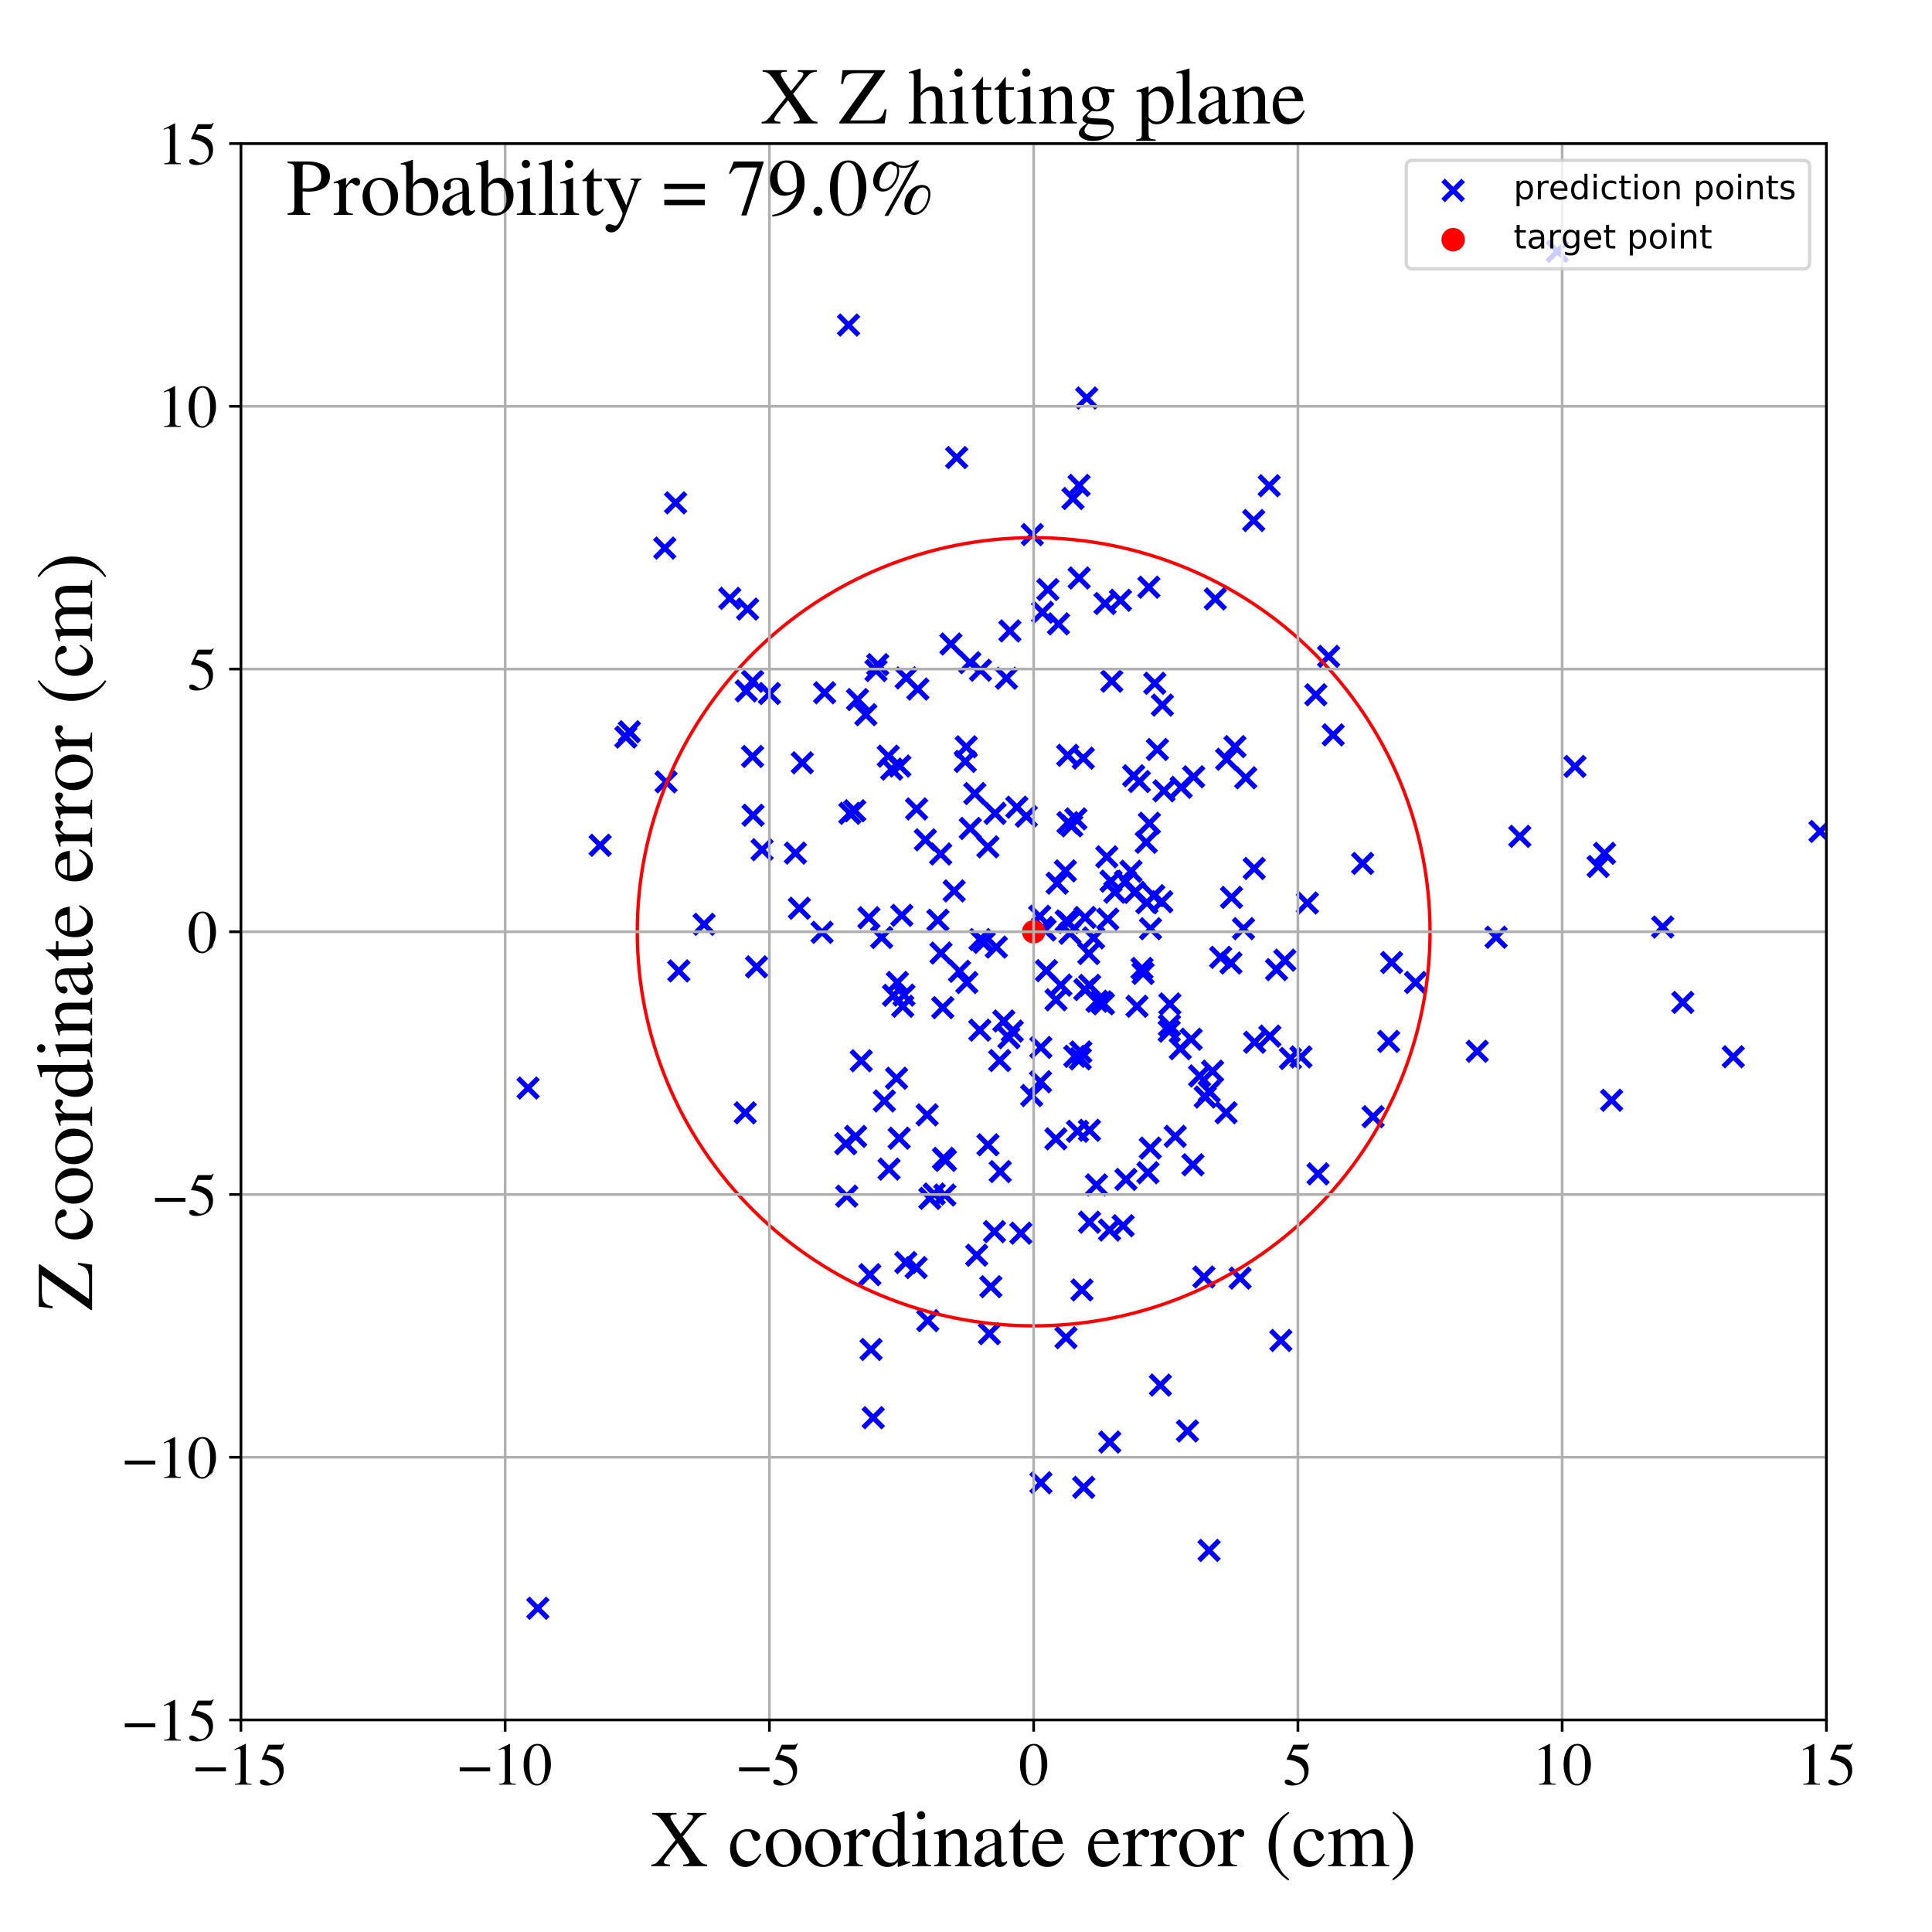 <?xml version="1.0" encoding="utf-8" standalone="no"?>
<!DOCTYPE svg PUBLIC "-//W3C//DTD SVG 1.1//EN"
  "http://www.w3.org/Graphics/SVG/1.1/DTD/svg11.dtd">
<!-- Created with matplotlib (https://matplotlib.org/) -->
<svg height="576pt" version="1.1" viewBox="0 0 576 576" width="576pt" xmlns="http://www.w3.org/2000/svg" xmlns:xlink="http://www.w3.org/1999/xlink">
 <defs>
  <style type="text/css">
*{stroke-linecap:butt;stroke-linejoin:round;}
  </style>
 </defs>
 <g id="figure_1">
  <g id="patch_1">
   <path d="M 0 576 
L 576 576 
L 576 0 
L 0 0 
z
" style="fill:#ffffff;"/>
  </g>
  <g id="axes_1">
   <g id="patch_2">
    <path d="M 71.822 512.784 
L 544.52 512.784 
L 544.52 42.802 
L 71.822 42.802 
z
" style="fill:#ffffff;"/>
   </g>
   <g id="PathCollection_1">
    <defs>
     <path d="M -3 3 
L 3 -3 
M -3 -3 
L 3 3 
" id="m893c7f1b20" style="stroke:#0000ff;stroke-width:1.5;"/>
    </defs>
    <g clip-path="url(#p3ffcab9538)">
     <use style="fill:#0000ff;stroke:#0000ff;stroke-width:1.5;" x="245.853" xlink:href="#m893c7f1b20" y="206.538"/>
     <use style="fill:#0000ff;stroke:#0000ff;stroke-width:1.5;" x="381.868" xlink:href="#m893c7f1b20" y="399.642"/>
     <use style="fill:#0000ff;stroke:#0000ff;stroke-width:1.5;" x="361.514" xlink:href="#m893c7f1b20" y="319.351"/>
     <use style="fill:#0000ff;stroke:#0000ff;stroke-width:1.5;" x="224.39" xlink:href="#m893c7f1b20" y="203.131"/>
     <use style="fill:#0000ff;stroke:#0000ff;stroke-width:1.5;" x="259.043" xlink:href="#m893c7f1b20" y="273.6"/>
     <use style="fill:#0000ff;stroke:#0000ff;stroke-width:1.5;" x="252.152" xlink:href="#m893c7f1b20" y="340.979"/>
     <use style="fill:#0000ff;stroke:#0000ff;stroke-width:1.5;" x="311.974" xlink:href="#m893c7f1b20" y="289.386"/>
     <use style="fill:#0000ff;stroke:#0000ff;stroke-width:1.5;" x="245.085" xlink:href="#m893c7f1b20" y="277.966"/>
     <use style="fill:#0000ff;stroke:#0000ff;stroke-width:1.5;" x="265.836" xlink:href="#m893c7f1b20" y="229.301"/>
     <use style="fill:#0000ff;stroke:#0000ff;stroke-width:1.5;" x="332.375" xlink:href="#m893c7f1b20" y="265.991"/>
     <use style="fill:#0000ff;stroke:#0000ff;stroke-width:1.5;" x="277.213" xlink:href="#m893c7f1b20" y="357.277"/>
     <use style="fill:#0000ff;stroke:#0000ff;stroke-width:1.5;" x="348.581" xlink:href="#m893c7f1b20" y="307.436"/>
     <use style="fill:#0000ff;stroke:#0000ff;stroke-width:1.5;" x="337.18" xlink:href="#m893c7f1b20" y="259.765"/>
     <use style="fill:#0000ff;stroke:#0000ff;stroke-width:1.5;" x="309.973" xlink:href="#m893c7f1b20" y="273.176"/>
     <use style="fill:#0000ff;stroke:#0000ff;stroke-width:1.5;" x="279.624" xlink:href="#m893c7f1b20" y="274.342"/>
     <use style="fill:#0000ff;stroke:#0000ff;stroke-width:1.5;" x="310.342" xlink:href="#m893c7f1b20" y="442.062"/>
     <use style="fill:#0000ff;stroke:#0000ff;stroke-width:1.5;" x="285.219" xlink:href="#m893c7f1b20" y="136.417"/>
     <use style="fill:#0000ff;stroke:#0000ff;stroke-width:1.5;" x="319.526" xlink:href="#m893c7f1b20" y="246.212"/>
     <use style="fill:#0000ff;stroke:#0000ff;stroke-width:1.5;" x="265.054" xlink:href="#m893c7f1b20" y="348.551"/>
     <use style="fill:#0000ff;stroke:#0000ff;stroke-width:1.5;" x="406.249" xlink:href="#m893c7f1b20" y="257.411"/>
     <use style="fill:#0000ff;stroke:#0000ff;stroke-width:1.5;" x="294.54" xlink:href="#m893c7f1b20" y="341.304"/>
     <use style="fill:#0000ff;stroke:#0000ff;stroke-width:1.5;" x="387.854" xlink:href="#m893c7f1b20" y="315.109"/>
     <use style="fill:#0000ff;stroke:#0000ff;stroke-width:1.5;" x="209.914" xlink:href="#m893c7f1b20" y="275.569"/>
     <use style="fill:#0000ff;stroke:#0000ff;stroke-width:1.5;" x="337.983" xlink:href="#m893c7f1b20" y="231.286"/>
     <use style="fill:#0000ff;stroke:#0000ff;stroke-width:1.5;" x="266.394" xlink:href="#m893c7f1b20" y="296.748"/>
     <use style="fill:#0000ff;stroke:#0000ff;stroke-width:1.5;" x="299.271" xlink:href="#m893c7f1b20" y="304.391"/>
     <use style="fill:#0000ff;stroke:#0000ff;stroke-width:1.5;" x="392.953" xlink:href="#m893c7f1b20" y="349.976"/>
     <use style="fill:#0000ff;stroke:#0000ff;stroke-width:1.5;" x="304.361" xlink:href="#m893c7f1b20" y="367.663"/>
     <use style="fill:#0000ff;stroke:#0000ff;stroke-width:1.5;" x="286.068" xlink:href="#m893c7f1b20" y="289.567"/>
     <use style="fill:#0000ff;stroke:#0000ff;stroke-width:1.5;" x="252.982" xlink:href="#m893c7f1b20" y="96.913"/>
     <use style="fill:#0000ff;stroke:#0000ff;stroke-width:1.5;" x="239.195" xlink:href="#m893c7f1b20" y="227.412"/>
     <use style="fill:#0000ff;stroke:#0000ff;stroke-width:1.5;" x="374.044" xlink:href="#m893c7f1b20" y="310.733"/>
     <use style="fill:#0000ff;stroke:#0000ff;stroke-width:1.5;" x="273.264" xlink:href="#m893c7f1b20" y="241.167"/>
     <use style="fill:#0000ff;stroke:#0000ff;stroke-width:1.5;" x="330.272" xlink:href="#m893c7f1b20" y="274.025"/>
     <use style="fill:#0000ff;stroke:#0000ff;stroke-width:1.5;" x="339.678" xlink:href="#m893c7f1b20" y="233.005"/>
     <use style="fill:#0000ff;stroke:#0000ff;stroke-width:1.5;" x="719.673" xlink:href="#m893c7f1b20" y="171.964"/>
     <use style="fill:#0000ff;stroke:#0000ff;stroke-width:1.5;" x="335.678" xlink:href="#m893c7f1b20" y="351.626"/>
     <use style="fill:#0000ff;stroke:#0000ff;stroke-width:1.5;" x="201.42" xlink:href="#m893c7f1b20" y="149.915"/>
     <use style="fill:#0000ff;stroke:#0000ff;stroke-width:1.5;" x="322.56" xlink:href="#m893c7f1b20" y="384.575"/>
     <use style="fill:#0000ff;stroke:#0000ff;stroke-width:1.5;" x="289.151" xlink:href="#m893c7f1b20" y="197.573"/>
     <use style="fill:#0000ff;stroke:#0000ff;stroke-width:1.5;" x="283.498" xlink:href="#m893c7f1b20" y="192.004"/>
     <use style="fill:#0000ff;stroke:#0000ff;stroke-width:1.5;" x="360.517" xlink:href="#m893c7f1b20" y="325.418"/>
     <use style="fill:#0000ff;stroke:#0000ff;stroke-width:1.5;" x="378.595" xlink:href="#m893c7f1b20" y="308.911"/>
     <use style="fill:#0000ff;stroke:#0000ff;stroke-width:1.5;" x="260.338" xlink:href="#m893c7f1b20" y="422.669"/>
     <use style="fill:#0000ff;stroke:#0000ff;stroke-width:1.5;" x="345.949" xlink:href="#m893c7f1b20" y="412.948"/>
     <use style="fill:#0000ff;stroke:#0000ff;stroke-width:1.5;" x="294.982" xlink:href="#m893c7f1b20" y="397.623"/>
     <use style="fill:#0000ff;stroke:#0000ff;stroke-width:1.5;" x="368.181" xlink:href="#m893c7f1b20" y="222.588"/>
     <use style="fill:#0000ff;stroke:#0000ff;stroke-width:1.5;" x="160.351" xlink:href="#m893c7f1b20" y="479.48"/>
     <use style="fill:#0000ff;stroke:#0000ff;stroke-width:1.5;" x="322.228" xlink:href="#m893c7f1b20" y="313.62"/>
     <use style="fill:#0000ff;stroke:#0000ff;stroke-width:1.5;" x="324.83" xlink:href="#m893c7f1b20" y="364.378"/>
     <use style="fill:#0000ff;stroke:#0000ff;stroke-width:1.5;" x="345.065" xlink:href="#m893c7f1b20" y="223.446"/>
     <use style="fill:#0000ff;stroke:#0000ff;stroke-width:1.5;" x="342.668" xlink:href="#m893c7f1b20" y="245.444"/>
     <use style="fill:#0000ff;stroke:#0000ff;stroke-width:1.5;" x="280.448" xlink:href="#m893c7f1b20" y="254.611"/>
     <use style="fill:#0000ff;stroke:#0000ff;stroke-width:1.5;" x="281.87" xlink:href="#m893c7f1b20" y="345.952"/>
     <use style="fill:#0000ff;stroke:#0000ff;stroke-width:1.5;" x="359.316" xlink:href="#m893c7f1b20" y="327.066"/>
     <use style="fill:#0000ff;stroke:#0000ff;stroke-width:1.5;" x="281.069" xlink:href="#m893c7f1b20" y="300.406"/>
     <use style="fill:#0000ff;stroke:#0000ff;stroke-width:1.5;" x="202.377" xlink:href="#m893c7f1b20" y="289.458"/>
     <use style="fill:#0000ff;stroke:#0000ff;stroke-width:1.5;" x="330.853" xlink:href="#m893c7f1b20" y="429.929"/>
     <use style="fill:#0000ff;stroke:#0000ff;stroke-width:1.5;" x="322.967" xlink:href="#m893c7f1b20" y="226.037"/>
     <use style="fill:#0000ff;stroke:#0000ff;stroke-width:1.5;" x="293.418" xlink:href="#m893c7f1b20" y="280.962"/>
     <use style="fill:#0000ff;stroke:#0000ff;stroke-width:1.5;" x="255.097" xlink:href="#m893c7f1b20" y="338.804"/>
     <use style="fill:#0000ff;stroke:#0000ff;stroke-width:1.5;" x="354.025" xlink:href="#m893c7f1b20" y="426.621"/>
     <use style="fill:#0000ff;stroke:#0000ff;stroke-width:1.5;" x="338.976" xlink:href="#m893c7f1b20" y="300.014"/>
     <use style="fill:#0000ff;stroke:#0000ff;stroke-width:1.5;" x="307.583" xlink:href="#m893c7f1b20" y="326.625"/>
     <use style="fill:#0000ff;stroke:#0000ff;stroke-width:1.5;" x="261.166" xlink:href="#m893c7f1b20" y="199.912"/>
     <use style="fill:#0000ff;stroke:#0000ff;stroke-width:1.5;" x="289.279" xlink:href="#m893c7f1b20" y="246.99"/>
     <use style="fill:#0000ff;stroke:#0000ff;stroke-width:1.5;" x="323.986" xlink:href="#m893c7f1b20" y="118.653"/>
     <use style="fill:#0000ff;stroke:#0000ff;stroke-width:1.5;" x="329.445" xlink:href="#m893c7f1b20" y="179.93"/>
     <use style="fill:#0000ff;stroke:#0000ff;stroke-width:1.5;" x="256.762" xlink:href="#m893c7f1b20" y="316.256"/>
     <use style="fill:#0000ff;stroke:#0000ff;stroke-width:1.5;" x="287.77" xlink:href="#m893c7f1b20" y="227.006"/>
     <use style="fill:#0000ff;stroke:#0000ff;stroke-width:1.5;" x="351.883" xlink:href="#m893c7f1b20" y="312.652"/>
     <use style="fill:#0000ff;stroke:#0000ff;stroke-width:1.5;" x="157.438" xlink:href="#m893c7f1b20" y="324.382"/>
     <use style="fill:#0000ff;stroke:#0000ff;stroke-width:1.5;" x="301.796" xlink:href="#m893c7f1b20" y="307.414"/>
     <use style="fill:#0000ff;stroke:#0000ff;stroke-width:1.5;" x="229.397" xlink:href="#m893c7f1b20" y="206.761"/>
     <use style="fill:#0000ff;stroke:#0000ff;stroke-width:1.5;" x="478.375" xlink:href="#m893c7f1b20" y="254.409"/>
     <use style="fill:#0000ff;stroke:#0000ff;stroke-width:1.5;" x="222.179" xlink:href="#m893c7f1b20" y="331.774"/>
     <use style="fill:#0000ff;stroke:#0000ff;stroke-width:1.5;" x="370.735" xlink:href="#m893c7f1b20" y="276.863"/>
     <use style="fill:#0000ff;stroke:#0000ff;stroke-width:1.5;" x="326.047" xlink:href="#m893c7f1b20" y="279.618"/>
     <use style="fill:#0000ff;stroke:#0000ff;stroke-width:1.5;" x="273.135" xlink:href="#m893c7f1b20" y="377.911"/>
     <use style="fill:#0000ff;stroke:#0000ff;stroke-width:1.5;" x="273.646" xlink:href="#m893c7f1b20" y="205.434"/>
     <use style="fill:#0000ff;stroke:#0000ff;stroke-width:1.5;" x="347.012" xlink:href="#m893c7f1b20" y="235.773"/>
     <use style="fill:#0000ff;stroke:#0000ff;stroke-width:1.5;" x="362.321" xlink:href="#m893c7f1b20" y="178.558"/>
     <use style="fill:#0000ff;stroke:#0000ff;stroke-width:1.5;" x="259.337" xlink:href="#m893c7f1b20" y="380.03"/>
     <use style="fill:#0000ff;stroke:#0000ff;stroke-width:1.5;" x="269.135" xlink:href="#m893c7f1b20" y="300.008"/>
     <use style="fill:#0000ff;stroke:#0000ff;stroke-width:1.5;" x="348.655" xlink:href="#m893c7f1b20" y="305.717"/>
     <use style="fill:#0000ff;stroke:#0000ff;stroke-width:1.5;" x="355.66" xlink:href="#m893c7f1b20" y="347.259"/>
     <use style="fill:#0000ff;stroke:#0000ff;stroke-width:1.5;" x="318.978" xlink:href="#m893c7f1b20" y="278.238"/>
     <use style="fill:#0000ff;stroke:#0000ff;stroke-width:1.5;" x="516.749" xlink:href="#m893c7f1b20" y="315.056"/>
     <use style="fill:#0000ff;stroke:#0000ff;stroke-width:1.5;" x="328.981" xlink:href="#m893c7f1b20" y="299.275"/>
     <use style="fill:#0000ff;stroke:#0000ff;stroke-width:1.5;" x="222.485" xlink:href="#m893c7f1b20" y="205.99"/>
     <use style="fill:#0000ff;stroke:#0000ff;stroke-width:1.5;" x="310.314" xlink:href="#m893c7f1b20" y="312.278"/>
     <use style="fill:#0000ff;stroke:#0000ff;stroke-width:1.5;" x="310.846" xlink:href="#m893c7f1b20" y="276.52"/>
     <use style="fill:#0000ff;stroke:#0000ff;stroke-width:1.5;" x="263.66" xlink:href="#m893c7f1b20" y="328.234"/>
     <use style="fill:#0000ff;stroke:#0000ff;stroke-width:1.5;" x="224.365" xlink:href="#m893c7f1b20" y="225.524"/>
     <use style="fill:#0000ff;stroke:#0000ff;stroke-width:1.5;" x="324.867" xlink:href="#m893c7f1b20" y="293.772"/>
     <use style="fill:#0000ff;stroke:#0000ff;stroke-width:1.5;" x="310.211" xlink:href="#m893c7f1b20" y="322.507"/>
     <use style="fill:#0000ff;stroke:#0000ff;stroke-width:1.5;" x="383.056" xlink:href="#m893c7f1b20" y="286.259"/>
     <use style="fill:#0000ff;stroke:#0000ff;stroke-width:1.5;" x="307.765" xlink:href="#m893c7f1b20" y="159.387"/>
     <use style="fill:#0000ff;stroke:#0000ff;stroke-width:1.5;" x="476.462" xlink:href="#m893c7f1b20" y="258.326"/>
     <use style="fill:#0000ff;stroke:#0000ff;stroke-width:1.5;" x="318.402" xlink:href="#m893c7f1b20" y="245.254"/>
     <use style="fill:#0000ff;stroke:#0000ff;stroke-width:1.5;" x="317.628" xlink:href="#m893c7f1b20" y="259.645"/>
     <use style="fill:#0000ff;stroke:#0000ff;stroke-width:1.5;" x="258.135" xlink:href="#m893c7f1b20" y="213.08"/>
     <use style="fill:#0000ff;stroke:#0000ff;stroke-width:1.5;" x="222.884" xlink:href="#m893c7f1b20" y="181.587"/>
     <use style="fill:#0000ff;stroke:#0000ff;stroke-width:1.5;" x="238.317" xlink:href="#m893c7f1b20" y="270.778"/>
     <use style="fill:#0000ff;stroke:#0000ff;stroke-width:1.5;" x="397.471" xlink:href="#m893c7f1b20" y="219.095"/>
     <use style="fill:#0000ff;stroke:#0000ff;stroke-width:1.5;" x="352.14" xlink:href="#m893c7f1b20" y="234.734"/>
     <use style="fill:#0000ff;stroke:#0000ff;stroke-width:1.5;" x="310.808" xlink:href="#m893c7f1b20" y="182.547"/>
     <use style="fill:#0000ff;stroke:#0000ff;stroke-width:1.5;" x="396.107" xlink:href="#m893c7f1b20" y="195.693"/>
     <use style="fill:#0000ff;stroke:#0000ff;stroke-width:1.5;" x="318.564" xlink:href="#m893c7f1b20" y="275.03"/>
     <use style="fill:#0000ff;stroke:#0000ff;stroke-width:1.5;" x="300.053" xlink:href="#m893c7f1b20" y="202.201"/>
     <use style="fill:#0000ff;stroke:#0000ff;stroke-width:1.5;" x="330.792" xlink:href="#m893c7f1b20" y="366.714"/>
     <use style="fill:#0000ff;stroke:#0000ff;stroke-width:1.5;" x="414.899" xlink:href="#m893c7f1b20" y="286.954"/>
     <use style="fill:#0000ff;stroke:#0000ff;stroke-width:1.5;" x="297.03" xlink:href="#m893c7f1b20" y="282.37"/>
     <use style="fill:#0000ff;stroke:#0000ff;stroke-width:1.5;" x="255.652" xlink:href="#m893c7f1b20" y="208.564"/>
     <use style="fill:#0000ff;stroke:#0000ff;stroke-width:1.5;" x="384.724" xlink:href="#m893c7f1b20" y="315.567"/>
     <use style="fill:#0000ff;stroke:#0000ff;stroke-width:1.5;" x="264.823" xlink:href="#m893c7f1b20" y="225.437"/>
     <use style="fill:#0000ff;stroke:#0000ff;stroke-width:1.5;" x="323.411" xlink:href="#m893c7f1b20" y="295.016"/>
     <use style="fill:#0000ff;stroke:#0000ff;stroke-width:1.5;" x="327.069" xlink:href="#m893c7f1b20" y="298.506"/>
     <use style="fill:#0000ff;stroke:#0000ff;stroke-width:1.5;" x="267.293" xlink:href="#m893c7f1b20" y="321.461"/>
     <use style="fill:#0000ff;stroke:#0000ff;stroke-width:1.5;" x="298.048" xlink:href="#m893c7f1b20" y="316.184"/>
     <use style="fill:#0000ff;stroke:#0000ff;stroke-width:1.5;" x="341.916" xlink:href="#m893c7f1b20" y="269.142"/>
     <use style="fill:#0000ff;stroke:#0000ff;stroke-width:1.5;" x="322.08" xlink:href="#m893c7f1b20" y="315.687"/>
     <use style="fill:#0000ff;stroke:#0000ff;stroke-width:1.5;" x="422.018" xlink:href="#m893c7f1b20" y="292.918"/>
     <use style="fill:#0000ff;stroke:#0000ff;stroke-width:1.5;" x="350.374" xlink:href="#m893c7f1b20" y="338.788"/>
     <use style="fill:#0000ff;stroke:#0000ff;stroke-width:1.5;" x="320.438" xlink:href="#m893c7f1b20" y="314.923"/>
     <use style="fill:#0000ff;stroke:#0000ff;stroke-width:1.5;" x="453.109" xlink:href="#m893c7f1b20" y="249.346"/>
     <use style="fill:#0000ff;stroke:#0000ff;stroke-width:1.5;" x="355.119" xlink:href="#m893c7f1b20" y="309.833"/>
     <use style="fill:#0000ff;stroke:#0000ff;stroke-width:1.5;" x="187.646" xlink:href="#m893c7f1b20" y="218.17"/>
     <use style="fill:#0000ff;stroke:#0000ff;stroke-width:1.5;" x="363.923" xlink:href="#m893c7f1b20" y="285.412"/>
     <use style="fill:#0000ff;stroke:#0000ff;stroke-width:1.5;" x="175.04" xlink:href="#m893c7f1b20" y="33.011"/>
     <use style="fill:#0000ff;stroke:#0000ff;stroke-width:1.5;" x="380.583" xlink:href="#m893c7f1b20" y="289.08"/>
     <use style="fill:#0000ff;stroke:#0000ff;stroke-width:1.5;" x="278.52" xlink:href="#m893c7f1b20" y="355.98"/>
     <use style="fill:#0000ff;stroke:#0000ff;stroke-width:1.5;" x="296.658" xlink:href="#m893c7f1b20" y="242.497"/>
     <use style="fill:#0000ff;stroke:#0000ff;stroke-width:1.5;" x="317.879" xlink:href="#m893c7f1b20" y="274.577"/>
     <use style="fill:#0000ff;stroke:#0000ff;stroke-width:1.5;" x="324.609" xlink:href="#m893c7f1b20" y="284.289"/>
     <use style="fill:#0000ff;stroke:#0000ff;stroke-width:1.5;" x="284.47" xlink:href="#m893c7f1b20" y="265.61"/>
     <use style="fill:#0000ff;stroke:#0000ff;stroke-width:1.5;" x="298.198" xlink:href="#m893c7f1b20" y="349.289"/>
     <use style="fill:#0000ff;stroke:#0000ff;stroke-width:1.5;" x="338.241" xlink:href="#m893c7f1b20" y="266.053"/>
     <use style="fill:#0000ff;stroke:#0000ff;stroke-width:1.5;" x="292.114" xlink:href="#m893c7f1b20" y="307.13"/>
     <use style="fill:#0000ff;stroke:#0000ff;stroke-width:1.5;" x="294.527" xlink:href="#m893c7f1b20" y="252.475"/>
     <use style="fill:#0000ff;stroke:#0000ff;stroke-width:1.5;" x="270.046" xlink:href="#m893c7f1b20" y="376.414"/>
     <use style="fill:#0000ff;stroke:#0000ff;stroke-width:1.5;" x="343.983" xlink:href="#m893c7f1b20" y="267.032"/>
     <use style="fill:#0000ff;stroke:#0000ff;stroke-width:1.5;" x="268.263" xlink:href="#m893c7f1b20" y="228.392"/>
     <use style="fill:#0000ff;stroke:#0000ff;stroke-width:1.5;" x="319.898" xlink:href="#m893c7f1b20" y="148.62"/>
     <use style="fill:#0000ff;stroke:#0000ff;stroke-width:1.5;" x="378.395" xlink:href="#m893c7f1b20" y="144.809"/>
     <use style="fill:#0000ff;stroke:#0000ff;stroke-width:1.5;" x="296.479" xlink:href="#m893c7f1b20" y="367.198"/>
     <use style="fill:#0000ff;stroke:#0000ff;stroke-width:1.5;" x="292.166" xlink:href="#m893c7f1b20" y="280.118"/>
     <use style="fill:#0000ff;stroke:#0000ff;stroke-width:1.5;" x="344.284" xlink:href="#m893c7f1b20" y="203.716"/>
     <use style="fill:#0000ff;stroke:#0000ff;stroke-width:1.5;" x="198.572" xlink:href="#m893c7f1b20" y="233.105"/>
     <use style="fill:#0000ff;stroke:#0000ff;stroke-width:1.5;" x="321.739" xlink:href="#m893c7f1b20" y="172.323"/>
     <use style="fill:#0000ff;stroke:#0000ff;stroke-width:1.5;" x="358.926" xlink:href="#m893c7f1b20" y="380.709"/>
     <use style="fill:#0000ff;stroke:#0000ff;stroke-width:1.5;" x="-1" xlink:href="#m893c7f1b20" y="282.153"/>
     <use style="fill:#0000ff;stroke:#0000ff;stroke-width:1.5;" x="-1" xlink:href="#m893c7f1b20" y="294.507"/>
     <use style="fill:#0000ff;stroke:#0000ff;stroke-width:1.5;" x="276.609" xlink:href="#m893c7f1b20" y="393.724"/>
     <use style="fill:#0000ff;stroke:#0000ff;stroke-width:1.5;" x="254.833" xlink:href="#m893c7f1b20" y="241.716"/>
     <use style="fill:#0000ff;stroke:#0000ff;stroke-width:1.5;" x="314.825" xlink:href="#m893c7f1b20" y="298.081"/>
     <use style="fill:#0000ff;stroke:#0000ff;stroke-width:1.5;" x="315.167" xlink:href="#m893c7f1b20" y="263.312"/>
     <use style="fill:#0000ff;stroke:#0000ff;stroke-width:1.5;" x="331.227" xlink:href="#m893c7f1b20" y="262.707"/>
     <use style="fill:#0000ff;stroke:#0000ff;stroke-width:1.5;" x="320.748" xlink:href="#m893c7f1b20" y="244.146"/>
     <use style="fill:#0000ff;stroke:#0000ff;stroke-width:1.5;" x="440.412" xlink:href="#m893c7f1b20" y="313.425"/>
     <use style="fill:#0000ff;stroke:#0000ff;stroke-width:1.5;" x="414.012" xlink:href="#m893c7f1b20" y="310.475"/>
     <use style="fill:#0000ff;stroke:#0000ff;stroke-width:1.5;" x="334.848" xlink:href="#m893c7f1b20" y="365.426"/>
     <use style="fill:#0000ff;stroke:#0000ff;stroke-width:1.5;" x="311.57" xlink:href="#m893c7f1b20" y="277.272"/>
     <use style="fill:#0000ff;stroke:#0000ff;stroke-width:1.5;" x="340.476" xlink:href="#m893c7f1b20" y="288.73"/>
     <use style="fill:#0000ff;stroke:#0000ff;stroke-width:1.5;" x="367.157" xlink:href="#m893c7f1b20" y="267.549"/>
     <use style="fill:#0000ff;stroke:#0000ff;stroke-width:1.5;" x="198.193" xlink:href="#m893c7f1b20" y="163.405"/>
     <use style="fill:#0000ff;stroke:#0000ff;stroke-width:1.5;" x="335.555" xlink:href="#m893c7f1b20" y="262.786"/>
     <use style="fill:#0000ff;stroke:#0000ff;stroke-width:1.5;" x="225.557" xlink:href="#m893c7f1b20" y="288.247"/>
     <use style="fill:#0000ff;stroke:#0000ff;stroke-width:1.5;" x="291.18" xlink:href="#m893c7f1b20" y="374.218"/>
     <use style="fill:#0000ff;stroke:#0000ff;stroke-width:1.5;" x="464.286" xlink:href="#m893c7f1b20" y="74.933"/>
     <use style="fill:#0000ff;stroke:#0000ff;stroke-width:1.5;" x="268.08" xlink:href="#m893c7f1b20" y="339.336"/>
     <use style="fill:#0000ff;stroke:#0000ff;stroke-width:1.5;" x="365.709" xlink:href="#m893c7f1b20" y="226.362"/>
     <use style="fill:#0000ff;stroke:#0000ff;stroke-width:1.5;" x="316.273" xlink:href="#m893c7f1b20" y="293.702"/>
     <use style="fill:#0000ff;stroke:#0000ff;stroke-width:1.5;" x="321.713" xlink:href="#m893c7f1b20" y="144.717"/>
     <use style="fill:#0000ff;stroke:#0000ff;stroke-width:1.5;" x="389.774" xlink:href="#m893c7f1b20" y="269.215"/>
     <use style="fill:#0000ff;stroke:#0000ff;stroke-width:1.5;" x="275.882" xlink:href="#m893c7f1b20" y="250.385"/>
     <use style="fill:#0000ff;stroke:#0000ff;stroke-width:1.5;" x="348.774" xlink:href="#m893c7f1b20" y="299.314"/>
     <use style="fill:#0000ff;stroke:#0000ff;stroke-width:1.5;" x="373.772" xlink:href="#m893c7f1b20" y="155.179"/>
     <use style="fill:#0000ff;stroke:#0000ff;stroke-width:1.5;" x="261.682" xlink:href="#m893c7f1b20" y="198.143"/>
     <use style="fill:#0000ff;stroke:#0000ff;stroke-width:1.5;" x="329.974" xlink:href="#m893c7f1b20" y="255.446"/>
     <use style="fill:#0000ff;stroke:#0000ff;stroke-width:1.5;" x="312.412" xlink:href="#m893c7f1b20" y="175.76"/>
     <use style="fill:#0000ff;stroke:#0000ff;stroke-width:1.5;" x="314.794" xlink:href="#m893c7f1b20" y="339.534"/>
     <use style="fill:#0000ff;stroke:#0000ff;stroke-width:1.5;" x="328.374" xlink:href="#m893c7f1b20" y="298.697"/>
     <use style="fill:#0000ff;stroke:#0000ff;stroke-width:1.5;" x="305.981" xlink:href="#m893c7f1b20" y="243.348"/>
     <use style="fill:#0000ff;stroke:#0000ff;stroke-width:1.5;" x="281.679" xlink:href="#m893c7f1b20" y="356.279"/>
     <use style="fill:#0000ff;stroke:#0000ff;stroke-width:1.5;" x="371.403" xlink:href="#m893c7f1b20" y="231.888"/>
     <use style="fill:#0000ff;stroke:#0000ff;stroke-width:1.5;" x="469.552" xlink:href="#m893c7f1b20" y="228.506"/>
     <use style="fill:#0000ff;stroke:#0000ff;stroke-width:1.5;" x="342.943" xlink:href="#m893c7f1b20" y="342.302"/>
     <use style="fill:#0000ff;stroke:#0000ff;stroke-width:1.5;" x="340.788" xlink:href="#m893c7f1b20" y="290.208"/>
     <use style="fill:#0000ff;stroke:#0000ff;stroke-width:1.5;" x="365.54" xlink:href="#m893c7f1b20" y="331.743"/>
     <use style="fill:#0000ff;stroke:#0000ff;stroke-width:1.5;" x="334.051" xlink:href="#m893c7f1b20" y="178.962"/>
     <use style="fill:#0000ff;stroke:#0000ff;stroke-width:1.5;" x="217.57" xlink:href="#m893c7f1b20" y="178.396"/>
     <use style="fill:#0000ff;stroke:#0000ff;stroke-width:1.5;" x="369.713" xlink:href="#m893c7f1b20" y="381.054"/>
     <use style="fill:#0000ff;stroke:#0000ff;stroke-width:1.5;" x="501.71" xlink:href="#m893c7f1b20" y="298.855"/>
     <use style="fill:#0000ff;stroke:#0000ff;stroke-width:1.5;" x="495.718" xlink:href="#m893c7f1b20" y="276.382"/>
     <use style="fill:#0000ff;stroke:#0000ff;stroke-width:1.5;" x="323.51" xlink:href="#m893c7f1b20" y="273.534"/>
     <use style="fill:#0000ff;stroke:#0000ff;stroke-width:1.5;" x="324.808" xlink:href="#m893c7f1b20" y="336.975"/>
     <use style="fill:#0000ff;stroke:#0000ff;stroke-width:1.5;" x="281.288" xlink:href="#m893c7f1b20" y="345.347"/>
     <use style="fill:#0000ff;stroke:#0000ff;stroke-width:1.5;" x="267.538" xlink:href="#m893c7f1b20" y="292.902"/>
     <use style="fill:#0000ff;stroke:#0000ff;stroke-width:1.5;" x="269.495" xlink:href="#m893c7f1b20" y="296.687"/>
     <use style="fill:#0000ff;stroke:#0000ff;stroke-width:1.5;" x="321.253" xlink:href="#m893c7f1b20" y="337.276"/>
     <use style="fill:#0000ff;stroke:#0000ff;stroke-width:1.5;" x="360.465" xlink:href="#m893c7f1b20" y="462.236"/>
     <use style="fill:#0000ff;stroke:#0000ff;stroke-width:1.5;" x="346.552" xlink:href="#m893c7f1b20" y="210.21"/>
     <use style="fill:#0000ff;stroke:#0000ff;stroke-width:1.5;" x="331.461" xlink:href="#m893c7f1b20" y="203.094"/>
     <use style="fill:#0000ff;stroke:#0000ff;stroke-width:1.5;" x="317.801" xlink:href="#m893c7f1b20" y="398.806"/>
     <use style="fill:#0000ff;stroke:#0000ff;stroke-width:1.5;" x="542.606" xlink:href="#m893c7f1b20" y="247.882"/>
     <use style="fill:#0000ff;stroke:#0000ff;stroke-width:1.5;" x="373.929" xlink:href="#m893c7f1b20" y="258.916"/>
     <use style="fill:#0000ff;stroke:#0000ff;stroke-width:1.5;" x="300.789" xlink:href="#m893c7f1b20" y="309.378"/>
     <use style="fill:#0000ff;stroke:#0000ff;stroke-width:1.5;" x="318.319" xlink:href="#m893c7f1b20" y="225.183"/>
     <use style="fill:#0000ff;stroke:#0000ff;stroke-width:1.5;" x="343.01" xlink:href="#m893c7f1b20" y="276.886"/>
     <use style="fill:#0000ff;stroke:#0000ff;stroke-width:1.5;" x="38.741" xlink:href="#m893c7f1b20" y="195.553"/>
     <use style="fill:#0000ff;stroke:#0000ff;stroke-width:1.5;" x="259.693" xlink:href="#m893c7f1b20" y="402.319"/>
     <use style="fill:#0000ff;stroke:#0000ff;stroke-width:1.5;" x="357.651" xlink:href="#m893c7f1b20" y="320.779"/>
     <use style="fill:#0000ff;stroke:#0000ff;stroke-width:1.5;" x="315.569" xlink:href="#m893c7f1b20" y="185.997"/>
     <use style="fill:#0000ff;stroke:#0000ff;stroke-width:1.5;" x="270.171" xlink:href="#m893c7f1b20" y="202.099"/>
     <use style="fill:#0000ff;stroke:#0000ff;stroke-width:1.5;" x="280.533" xlink:href="#m893c7f1b20" y="284.149"/>
     <use style="fill:#0000ff;stroke:#0000ff;stroke-width:1.5;" x="446.036" xlink:href="#m893c7f1b20" y="279.426"/>
     <use style="fill:#0000ff;stroke:#0000ff;stroke-width:1.5;" x="252.446" xlink:href="#m893c7f1b20" y="356.625"/>
     <use style="fill:#0000ff;stroke:#0000ff;stroke-width:1.5;" x="787.5" xlink:href="#m893c7f1b20" y="251.262"/>
     <use style="fill:#0000ff;stroke:#0000ff;stroke-width:1.5;" x="409.374" xlink:href="#m893c7f1b20" y="332.922"/>
     <use style="fill:#0000ff;stroke:#0000ff;stroke-width:1.5;" x="227.202" xlink:href="#m893c7f1b20" y="253.329"/>
     <use style="fill:#0000ff;stroke:#0000ff;stroke-width:1.5;" x="323.087" xlink:href="#m893c7f1b20" y="443.438"/>
     <use style="fill:#0000ff;stroke:#0000ff;stroke-width:1.5;" x="262.786" xlink:href="#m893c7f1b20" y="518.445"/>
     <use style="fill:#0000ff;stroke:#0000ff;stroke-width:1.5;" x="301.08" xlink:href="#m893c7f1b20" y="188.106"/>
     <use style="fill:#0000ff;stroke:#0000ff;stroke-width:1.5;" x="288.062" xlink:href="#m893c7f1b20" y="222.649"/>
     <use style="fill:#0000ff;stroke:#0000ff;stroke-width:1.5;" x="303.145" xlink:href="#m893c7f1b20" y="240.657"/>
     <use style="fill:#0000ff;stroke:#0000ff;stroke-width:1.5;" x="366.985" xlink:href="#m893c7f1b20" y="287.107"/>
     <use style="fill:#0000ff;stroke:#0000ff;stroke-width:1.5;" x="342.513" xlink:href="#m893c7f1b20" y="175.065"/>
     <use style="fill:#0000ff;stroke:#0000ff;stroke-width:1.5;" x="224.515" xlink:href="#m893c7f1b20" y="243.049"/>
     <use style="fill:#0000ff;stroke:#0000ff;stroke-width:1.5;" x="253.364" xlink:href="#m893c7f1b20" y="242.487"/>
     <use style="fill:#0000ff;stroke:#0000ff;stroke-width:1.5;" x="262.857" xlink:href="#m893c7f1b20" y="279.504"/>
     <use style="fill:#0000ff;stroke:#0000ff;stroke-width:1.5;" x="237.144" xlink:href="#m893c7f1b20" y="254.332"/>
     <use style="fill:#0000ff;stroke:#0000ff;stroke-width:1.5;" x="326.889" xlink:href="#m893c7f1b20" y="353.266"/>
     <use style="fill:#0000ff;stroke:#0000ff;stroke-width:1.5;" x="186.583" xlink:href="#m893c7f1b20" y="219.743"/>
     <use style="fill:#0000ff;stroke:#0000ff;stroke-width:1.5;" x="288.248" xlink:href="#m893c7f1b20" y="292.928"/>
     <use style="fill:#0000ff;stroke:#0000ff;stroke-width:1.5;" x="341.73" xlink:href="#m893c7f1b20" y="251.119"/>
     <use style="fill:#0000ff;stroke:#0000ff;stroke-width:1.5;" x="178.925" xlink:href="#m893c7f1b20" y="252.012"/>
     <use style="fill:#0000ff;stroke:#0000ff;stroke-width:1.5;" x="392.295" xlink:href="#m893c7f1b20" y="207.139"/>
     <use style="fill:#0000ff;stroke:#0000ff;stroke-width:1.5;" x="276.414" xlink:href="#m893c7f1b20" y="332.378"/>
     <use style="fill:#0000ff;stroke:#0000ff;stroke-width:1.5;" x="292.318" xlink:href="#m893c7f1b20" y="199.819"/>
     <use style="fill:#0000ff;stroke:#0000ff;stroke-width:1.5;" x="480.475" xlink:href="#m893c7f1b20" y="328.023"/>
     <use style="fill:#0000ff;stroke:#0000ff;stroke-width:1.5;" x="295.406" xlink:href="#m893c7f1b20" y="383.612"/>
     <use style="fill:#0000ff;stroke:#0000ff;stroke-width:1.5;" x="1054.888" xlink:href="#m893c7f1b20" y="333.739"/>
     <use style="fill:#0000ff;stroke:#0000ff;stroke-width:1.5;" x="268.872" xlink:href="#m893c7f1b20" y="272.897"/>
     <use style="fill:#0000ff;stroke:#0000ff;stroke-width:1.5;" x="355.869" xlink:href="#m893c7f1b20" y="231.585"/>
     <use style="fill:#0000ff;stroke:#0000ff;stroke-width:1.5;" x="346.386" xlink:href="#m893c7f1b20" y="268.835"/>
     <use style="fill:#0000ff;stroke:#0000ff;stroke-width:1.5;" x="342.249" xlink:href="#m893c7f1b20" y="349.625"/>
     <use style="fill:#0000ff;stroke:#0000ff;stroke-width:1.5;" x="1125.128" xlink:href="#m893c7f1b20" y="262.853"/>
     <use style="fill:#0000ff;stroke:#0000ff;stroke-width:1.5;" x="290.627" xlink:href="#m893c7f1b20" y="236.582"/>
    </g>
   </g>
   <g id="PathCollection_2">
    <defs>
     <path d="M 0 3 
C 0.796 3 1.559 2.684 2.121 2.121 
C 2.684 1.559 3 0.796 3 0 
C 3 -0.796 2.684 -1.559 2.121 -2.121 
C 1.559 -2.684 0.796 -3 0 -3 
C -0.796 -3 -1.559 -2.684 -2.121 -2.121 
C -2.684 -1.559 -3 -0.796 -3 0 
C -3 0.796 -2.684 1.559 -2.121 2.121 
C -1.559 2.684 -0.796 3 0 3 
z
" id="m45439997a9" style="stroke:#ff0000;"/>
    </defs>
    <g clip-path="url(#p3ffcab9538)">
     <use style="fill:#ff0000;stroke:#ff0000;" x="308.171" xlink:href="#m45439997a9" y="277.793"/>
    </g>
   </g>
   <g id="patch_3">
    <path clip-path="url(#p3ffcab9538)" d="M 308.171 395.288 
C 339.511 395.288 369.572 382.908 391.733 360.875 
C 413.894 338.841 426.346 308.953 426.346 277.793 
C 426.346 246.633 413.894 216.745 391.733 194.711 
C 369.572 172.677 339.511 160.297 308.171 160.297 
C 276.831 160.297 246.77 172.677 224.609 194.711 
C 202.448 216.745 189.997 246.633 189.997 277.793 
C 189.997 308.953 202.448 338.841 224.609 360.875 
C 246.77 382.908 276.831 395.288 308.171 395.288 
z
" style="fill:none;stroke:#ff0000;stroke-linejoin:miter;"/>
   </g>
   <g id="matplotlib.axis_1">
    <g id="xtick_1">
     <g id="line2d_1">
      <path clip-path="url(#p3ffcab9538)" d="M 71.822 512.784 
L 71.822 42.802 
" style="fill:none;stroke:#b0b0b0;stroke-linecap:square;stroke-width:0.8;"/>
     </g>
     <g id="line2d_2">
      <defs>
       <path d="M 0 0 
L 0 3.5 
" id="md4392c8060" style="stroke:#000000;stroke-width:0.8;"/>
      </defs>
      <g>
       <use style="stroke:#000000;stroke-width:0.8;" x="71.822" xlink:href="#md4392c8060" y="512.784"/>
      </g>
     </g>
     <g id="text_1">
      <!-- −15 -->
      <defs>
       <path d="M 3 22 
L 3 28.594 
L 53.406 28.594 
L 53.406 22 
z
" id="FreeSerif-8722"/>
       <path d="M 18.297 59.297 
Q 16.5 59.297 11.094 57.094 
L 11.094 58.5 
L 29.094 67.594 
L 29.906 67.406 
L 29.906 7.406 
Q 29.906 3.797 31.703 2.688 
Q 33.5 1.594 39.406 1.5 
L 39.406 0 
L 11.797 0 
L 11.797 1.5 
Q 17.406 1.703 19.344 3.141 
Q 21.297 4.594 21.297 9.297 
L 21.297 54.594 
Q 21.297 59.297 18.297 59.297 
z
" id="FreeSerif-49"/>
       <path d="M 35.703 19.406 
Q 35.703 24.703 33.344 28.797 
Q 31 32.906 27.641 35.156 
Q 24.297 37.406 20.141 38.844 
Q 16 40.297 12.953 40.75 
Q 9.906 41.203 7.594 41.203 
Q 6.406 41.203 6.406 42 
Q 6.406 42.297 6.5 42.5 
L 17.406 66.203 
L 38.297 66.203 
Q 39.906 66.203 40.844 66.703 
Q 41.797 67.203 42.906 68.797 
L 43.797 68.094 
L 40 59.203 
Q 39.594 58.297 37.703 58.297 
L 18.094 58.297 
L 13.906 49.797 
Q 28.5 47.203 35.594 41.344 
Q 42.703 35.5 42.703 24.203 
Q 42.703 18.297 40.844 13.688 
Q 39 9.094 36.141 6.297 
Q 33.297 3.5 29.547 1.703 
Q 25.797 -0.094 22.344 -0.75 
Q 18.906 -1.406 15.406 -1.406 
Q 9.797 -1.406 6.5 0.25 
Q 3.203 1.906 3.203 4.797 
Q 3.203 8.5 7.5 8.5 
Q 10.297 8.5 14.75 5.391 
Q 19.203 2.297 21.797 2.297 
Q 27.703 2.297 31.703 7.25 
Q 35.703 12.203 35.703 19.406 
z
" id="FreeSerif-53"/>
      </defs>
      <g transform="translate(57.746 532.077)scale(0.18 -0.18)">
       <use xlink:href="#FreeSerif-8722"/>
       <use x="56.4" xlink:href="#FreeSerif-49"/>
       <use x="106.4" xlink:href="#FreeSerif-53"/>
      </g>
     </g>
    </g>
    <g id="xtick_2">
     <g id="line2d_3">
      <path clip-path="url(#p3ffcab9538)" d="M 150.605 512.784 
L 150.605 42.802 
" style="fill:none;stroke:#b0b0b0;stroke-linecap:square;stroke-width:0.8;"/>
     </g>
     <g id="line2d_4">
      <g>
       <use style="stroke:#000000;stroke-width:0.8;" x="150.605" xlink:href="#md4392c8060" y="512.784"/>
      </g>
     </g>
     <g id="text_2">
      <!-- −10 -->
      <defs>
       <path d="M 47.594 17.797 
Q 35.203 -1.406 25 -1.406 
Q 14.797 -1.406 8.594 8.391 
Q 2.406 18.203 2.406 33.594 
Q 2.406 48.094 8.594 57.844 
Q 14.797 67.594 25.406 67.594 
Q 35.203 67.594 41.391 58 
Q 47.594 48.406 47.594 33 
Q 47.594 17.797 35.203 -1.406 
z
M 25.094 65 
Q 12 65 12 32.703 
Q 12 1.203 25 1.203 
Q 38 1.203 38 32.797 
Q 38 48.5 34.703 56.75 
Q 31.406 65 25.094 65 
z
" id="FreeSerif-48"/>
      </defs>
      <g transform="translate(136.529 532.077)scale(0.18 -0.18)">
       <use xlink:href="#FreeSerif-8722"/>
       <use x="56.4" xlink:href="#FreeSerif-49"/>
       <use x="106.4" xlink:href="#FreeSerif-48"/>
      </g>
     </g>
    </g>
    <g id="xtick_3">
     <g id="line2d_5">
      <path clip-path="url(#p3ffcab9538)" d="M 229.388 512.784 
L 229.388 42.802 
" style="fill:none;stroke:#b0b0b0;stroke-linecap:square;stroke-width:0.8;"/>
     </g>
     <g id="line2d_6">
      <g>
       <use style="stroke:#000000;stroke-width:0.8;" x="229.388" xlink:href="#md4392c8060" y="512.784"/>
      </g>
     </g>
     <g id="text_3">
      <!-- −5 -->
      <g transform="translate(219.812 532.077)scale(0.18 -0.18)">
       <use xlink:href="#FreeSerif-8722"/>
       <use x="56.4" xlink:href="#FreeSerif-53"/>
      </g>
     </g>
    </g>
    <g id="xtick_4">
     <g id="line2d_7">
      <path clip-path="url(#p3ffcab9538)" d="M 308.171 512.784 
L 308.171 42.802 
" style="fill:none;stroke:#b0b0b0;stroke-linecap:square;stroke-width:0.8;"/>
     </g>
     <g id="line2d_8">
      <g>
       <use style="stroke:#000000;stroke-width:0.8;" x="308.171" xlink:href="#md4392c8060" y="512.784"/>
      </g>
     </g>
     <g id="text_4">
      <!-- 0 -->
      <g transform="translate(303.671 532.077)scale(0.18 -0.18)">
       <use xlink:href="#FreeSerif-48"/>
      </g>
     </g>
    </g>
    <g id="xtick_5">
     <g id="line2d_9">
      <path clip-path="url(#p3ffcab9538)" d="M 386.954 512.784 
L 386.954 42.802 
" style="fill:none;stroke:#b0b0b0;stroke-linecap:square;stroke-width:0.8;"/>
     </g>
     <g id="line2d_10">
      <g>
       <use style="stroke:#000000;stroke-width:0.8;" x="386.954" xlink:href="#md4392c8060" y="512.784"/>
      </g>
     </g>
     <g id="text_5">
      <!-- 5 -->
      <g transform="translate(382.454 532.077)scale(0.18 -0.18)">
       <use xlink:href="#FreeSerif-53"/>
      </g>
     </g>
    </g>
    <g id="xtick_6">
     <g id="line2d_11">
      <path clip-path="url(#p3ffcab9538)" d="M 465.737 512.784 
L 465.737 42.802 
" style="fill:none;stroke:#b0b0b0;stroke-linecap:square;stroke-width:0.8;"/>
     </g>
     <g id="line2d_12">
      <g>
       <use style="stroke:#000000;stroke-width:0.8;" x="465.737" xlink:href="#md4392c8060" y="512.784"/>
      </g>
     </g>
     <g id="text_6">
      <!-- 10 -->
      <g transform="translate(456.737 532.077)scale(0.18 -0.18)">
       <use xlink:href="#FreeSerif-49"/>
       <use x="50" xlink:href="#FreeSerif-48"/>
      </g>
     </g>
    </g>
    <g id="xtick_7">
     <g id="line2d_13">
      <path clip-path="url(#p3ffcab9538)" d="M 544.52 512.784 
L 544.52 42.802 
" style="fill:none;stroke:#b0b0b0;stroke-linecap:square;stroke-width:0.8;"/>
     </g>
     <g id="line2d_14">
      <g>
       <use style="stroke:#000000;stroke-width:0.8;" x="544.52" xlink:href="#md4392c8060" y="512.784"/>
      </g>
     </g>
     <g id="text_7">
      <!-- 15 -->
      <g transform="translate(535.52 532.077)scale(0.18 -0.18)">
       <use xlink:href="#FreeSerif-49"/>
       <use x="50" xlink:href="#FreeSerif-53"/>
      </g>
     </g>
    </g>
    <g id="text_8">
     <!-- X coordinate error (cm) -->
     <defs>
      <path d="M 69.594 66.203 
L 69.594 64.297 
Q 64.703 64 62.047 62.344 
Q 59.406 60.703 54.703 54.906 
L 40.094 36.703 
L 59.297 9.297 
Q 62.297 5 64.297 3.703 
Q 66.297 2.406 70.406 1.906 
L 70.406 0 
L 40.703 0 
L 40.703 1.906 
Q 44.797 2.297 46.594 2.938 
Q 48.406 3.594 48.406 5 
Q 48.406 7.203 43.297 14.797 
L 33.797 28.797 
L 21.906 14 
Q 16.703 7.5 16.703 5.406 
Q 16.703 3.703 18.297 2.953 
Q 19.906 2.203 24.297 1.906 
L 24.297 0 
L 1 0 
L 1 1.906 
Q 4.906 2.203 7 3.797 
Q 9.094 5.406 15.5 13.297 
L 31.203 32.594 
L 20.297 48.594 
Q 13.297 58.906 10.25 61.5 
Q 7.203 64.094 2.203 64.297 
L 2.203 66.203 
L 32.406 66.203 
L 32.406 64.297 
L 29.594 64.203 
Q 24.797 64.094 24.797 61.297 
Q 24.797 58.094 33.297 46.297 
L 37.5 40.406 
L 48.797 54.203 
Q 52.797 59.203 52.797 61.094 
Q 52.797 62.797 51.344 63.438 
Q 49.906 64.094 45.797 64.297 
L 45.797 66.203 
z
" id="FreeSerif-88"/>
      <path id="FreeSerif-32"/>
      <path d="M 2.5 21.297 
Q 2.5 32.406 9.047 39.203 
Q 15.594 46 24.406 46 
Q 30.703 46 35.25 42.953 
Q 39.797 39.906 39.797 35.703 
Q 39.797 34 38.391 32.75 
Q 37 31.5 35 31.5 
Q 31.594 31.5 30.297 36.094 
L 29.703 38.297 
Q 28.906 41.094 27.703 42.094 
Q 26.5 43.094 23.797 43.094 
Q 17.703 43.094 13.953 38.25 
Q 10.203 33.406 10.203 25.703 
Q 10.203 17.094 14.547 11.641 
Q 18.906 6.203 25.703 6.203 
Q 30 6.203 33.094 8.25 
Q 36.203 10.297 39.797 15.594 
L 41.203 14.703 
Q 40.203 12.703 39.453 11.391 
Q 38.703 10.094 36.75 7.5 
Q 34.797 4.906 32.891 3.297 
Q 31 1.703 27.891 0.344 
Q 24.797 -1 21.5 -1 
Q 13.203 -1 7.844 5.25 
Q 2.5 11.5 2.5 21.297 
z
" id="FreeSerif-99"/>
      <path d="M 24.594 46 
Q 34.203 46 40.391 39.594 
Q 46.594 33.203 46.594 23.406 
Q 46.594 13 40.188 6 
Q 33.797 -1 24.391 -1 
Q 15 -1 8.75 5.75 
Q 2.5 12.5 2.5 22.594 
Q 2.5 32.906 8.641 39.453 
Q 14.797 46 24.594 46 
z
M 11.5 27.5 
Q 11.5 16.797 15.391 9.297 
Q 19.297 1.797 25.594 1.797 
Q 31.203 1.797 34.391 6.594 
Q 37.594 11.406 37.594 19.906 
Q 37.594 30.203 33.594 36.703 
Q 29.594 43.203 23.297 43.203 
Q 18 43.203 14.75 38.891 
Q 11.5 34.594 11.5 27.5 
z
" id="FreeSerif-111"/>
      <path d="M 30.094 36.203 
Q 28.594 36.203 26.391 37.953 
Q 24.203 39.703 23.5 39.703 
Q 21.5 39.703 19 36.797 
Q 16.5 33.906 16.5 31.5 
L 16.5 9 
Q 16.5 4.703 18.203 3.203 
Q 19.906 1.703 25 1.5 
L 25 0 
L 1 0 
L 1 1.5 
Q 5.797 2.406 6.938 3.5 
Q 8.094 4.594 8.094 8.406 
L 8.094 33.406 
Q 8.094 36.703 7.344 38.047 
Q 6.594 39.406 4.703 39.406 
Q 3.094 39.406 1.203 39 
L 1.203 40.594 
Q 9.203 43.203 16 46 
L 16.5 45.797 
L 16.5 36.594 
Q 20.203 41.906 22.797 43.953 
Q 25.406 46 28.5 46 
Q 31.094 46 32.547 44.594 
Q 34 43.203 34 40.703 
Q 34 38.594 32.953 37.391 
Q 31.906 36.203 30.094 36.203 
z
" id="FreeSerif-114"/>
      <path d="M 34.203 -1 
L 33.797 -0.703 
L 33.797 5.703 
Q 29 -1 21 -1 
Q 12.703 -1 7.594 4.953 
Q 2.5 10.906 2.5 20.5 
Q 2.5 31.094 8.594 38.547 
Q 14.703 46 23.297 46 
Q 28.703 46 33.797 41.703 
L 33.797 57.297 
Q 33.797 60.406 32.891 61.406 
Q 32 62.406 29.203 62.406 
Q 27.797 62.406 27 62.297 
L 27 63.906 
Q 36.094 66.297 41.703 68.297 
L 42.203 68.094 
L 42.203 11.406 
Q 42.203 7.906 43.047 6.797 
Q 43.906 5.703 46.594 5.703 
Q 47.094 5.703 48.906 5.797 
L 48.906 4.203 
z
M 24.906 4.203 
Q 28.703 4.203 31.25 6.344 
Q 33.797 8.5 33.797 10.203 
L 33.797 33.203 
Q 33.797 37.203 30.688 40.203 
Q 27.594 43.203 23.594 43.203 
Q 17.906 43.203 14.5 38.094 
Q 11.094 33 11.094 24.5 
Q 11.094 15.297 14.891 9.75 
Q 18.703 4.203 24.906 4.203 
z
" id="FreeSerif-100"/>
      <path d="M 6.203 39.297 
Q 4 39.297 2 39 
L 2 40.5 
Q 9 42.5 17.5 46 
L 17.906 45.703 
L 17.906 10.203 
Q 17.906 4.797 19.156 3.344 
Q 20.406 1.906 25.297 1.5 
L 25.297 0 
L 1.594 0 
L 1.594 1.5 
Q 6.797 1.797 8.141 3.297 
Q 9.5 4.797 9.5 10.203 
L 9.5 33.406 
Q 9.5 36.703 8.75 38 
Q 8 39.297 6.203 39.297 
z
M 12.797 68.297 
Q 15 68.297 16.5 66.797 
Q 18 65.297 18 63.203 
Q 18 61 16.5 59.547 
Q 15 58.094 12.797 58.094 
Q 10.703 58.094 9.25 59.594 
Q 7.797 61.094 7.797 63.188 
Q 7.797 65.297 9.297 66.797 
Q 10.797 68.297 12.797 68.297 
z
" id="FreeSerif-105"/>
      <path d="M 1 39.797 
L 1 41.5 
Q 8.406 43.703 14.797 46 
L 15.5 45.797 
L 15.5 37.906 
Q 20.594 42.703 23.547 44.344 
Q 26.5 46 30 46 
Q 35.5 46 38.641 42.047 
Q 41.797 38.094 41.797 31 
L 41.797 8.094 
Q 41.797 4.406 43 3.156 
Q 44.203 1.906 47.906 1.5 
L 47.906 0 
L 27.094 0 
L 27.094 1.5 
Q 30.906 1.797 32.156 3.5 
Q 33.406 5.203 33.406 9.906 
L 33.406 30.797 
Q 33.406 40.5 26.094 40.5 
Q 23.594 40.5 21.5 39.344 
Q 19.406 38.203 15.797 34.797 
L 15.797 6.703 
Q 15.797 4 17.188 2.891 
Q 18.594 1.797 22.406 1.5 
L 22.406 0 
L 1.203 0 
L 1.203 1.5 
Q 5 1.797 6.203 3.25 
Q 7.406 4.703 7.406 9 
L 7.406 33.797 
Q 7.406 37.5 6.594 38.844 
Q 5.797 40.203 3.703 40.203 
Q 1.797 40.203 1 39.797 
z
" id="FreeSerif-110"/>
      <path d="M 2.5 9.703 
Q 2.5 11.5 2.891 13.047 
Q 3.297 14.594 4.297 15.938 
Q 5.297 17.297 6.188 18.391 
Q 7.094 19.5 8.891 20.641 
Q 10.703 21.797 11.891 22.547 
Q 13.094 23.297 15.547 24.344 
Q 18 25.406 19.297 25.953 
Q 20.594 26.5 23.391 27.594 
Q 26.203 28.703 27.5 29.203 
L 27.5 35.297 
Q 27.5 43.594 19.906 43.594 
Q 16.906 43.594 14.797 42.141 
Q 12.703 40.703 12.703 38.703 
Q 12.703 37.906 12.953 36.5 
Q 13.203 35.094 13.203 34.703 
Q 13.203 33 11.844 31.75 
Q 10.5 30.5 8.703 30.5 
Q 7 30.5 5.703 31.797 
Q 4.406 33.094 4.406 34.797 
Q 4.406 39.5 9.25 42.75 
Q 14.094 46 21.203 46 
Q 29.406 46 32.5 42.047 
Q 35.594 38.094 35.594 30 
L 35.594 10.5 
Q 35.594 7.203 36.25 5.953 
Q 36.906 4.703 38.594 4.703 
Q 40.703 4.703 43 6.594 
L 43 4 
Q 40.406 1.094 38.453 0.047 
Q 36.5 -1 34 -1 
Q 30.906 -1 29.453 0.703 
Q 28 2.406 27.594 6.297 
Q 19 -1 13 -1 
Q 8.406 -1 5.453 2 
Q 2.5 5 2.5 9.703 
z
M 27.5 12.297 
L 27.5 26.797 
Q 18.5 23.5 14.891 20.391 
Q 11.297 17.297 11.297 12.906 
Q 11.297 8.797 13.297 6.797 
Q 15.297 4.797 17.594 4.797 
Q 21 4.797 24.906 7.094 
Q 26.5 8 27 9 
Q 27.5 10 27.5 12.297 
z
" id="FreeSerif-97"/>
      <path d="M 25.906 45 
L 25.906 41.797 
L 15.797 41.797 
L 15.797 13.203 
Q 15.797 8.5 17 6.344 
Q 18.203 4.203 21 4.203 
Q 24.094 4.203 27 7.703 
L 28.297 6.594 
Q 23.5 -1 16.297 -1 
Q 7.406 -1 7.406 11.703 
L 7.406 41.797 
L 2.094 41.797 
Q 1.703 42.094 1.703 42.5 
Q 1.703 43 2 43.297 
Q 2.297 43.594 3.141 44.141 
Q 4 44.703 5.203 45.641 
Q 6.406 46.594 8.5 49.094 
Q 10.594 51.594 13.094 55.094 
Q 14.703 57.406 15.094 57.906 
Q 15.797 57.906 15.797 56.594 
L 15.797 45 
z
" id="FreeSerif-116"/>
      <path d="M 9.703 27.703 
Q 9.906 21.406 11.406 16.844 
Q 12.906 12.297 15.297 10.047 
Q 17.703 7.797 20.141 6.844 
Q 22.594 5.906 25.297 5.906 
Q 30.094 5.906 33.641 8.297 
Q 37.203 10.703 40.797 16.406 
L 42.406 15.703 
Q 39.297 7.594 33.797 3.297 
Q 28.297 -1 21.203 -1 
Q 12.594 -1 7.547 5.047 
Q 2.5 11.094 2.5 21.406 
Q 2.5 32.5 8.344 39.25 
Q 14.203 46 23.406 46 
Q 31 46 35.203 41.453 
Q 39.406 36.906 40.5 27.703 
z
M 9.906 30.906 
L 30.297 30.906 
Q 29.297 37.406 27.188 39.906 
Q 25.094 42.406 20.5 42.406 
Q 11.5 42.406 9.906 30.906 
z
" id="FreeSerif-101"/>
      <path d="M 29.203 -17.703 
Q 26.594 -16.094 23.797 -13.844 
Q 21 -11.594 17.453 -7.594 
Q 13.906 -3.594 11.203 0.953 
Q 8.5 5.5 6.641 11.891 
Q 4.797 18.297 4.797 25.203 
Q 4.797 32.406 6.641 38.844 
Q 8.5 45.297 11 49.547 
Q 13.5 53.797 17.344 57.75 
Q 21.203 61.703 23.703 63.594 
Q 26.203 65.5 29.5 67.594 
L 30.406 66 
Q 26 62.406 23.297 59.5 
Q 20.594 56.594 18.094 51.938 
Q 15.594 47.297 14.5 40.844 
Q 13.406 34.406 13.406 25.5 
Q 13.406 16.203 14.5 9.5 
Q 15.594 2.797 18.094 -1.953 
Q 20.594 -6.703 23.297 -9.703 
Q 26 -12.703 30.406 -16.094 
z
" id="FreeSerif-40"/>
      <path d="M 1.297 39.797 
L 1.297 41.5 
Q 8.5 43.5 15.297 46 
L 16 45.797 
L 16 38.297 
Q 22.203 43 25.203 44.5 
Q 28.203 46 31.5 46 
Q 39.406 46 42.094 37.594 
Q 49.906 46 58.406 46 
Q 70 46 70 28.203 
L 70 7.594 
Q 70 2 74.297 1.703 
L 76.906 1.5 
L 76.906 0 
L 55 0 
L 55 1.5 
Q 59.406 2 60.5 3.203 
Q 61.594 4.406 61.594 8.703 
L 61.594 29.797 
Q 61.594 36 60 38.391 
Q 58.406 40.797 54.094 40.797 
Q 47.5 40.797 43.203 34.703 
L 43.203 9.5 
Q 43.203 4.797 44.641 3.188 
Q 46.094 1.594 50.406 1.5 
L 50.406 0 
L 28 0 
L 28 1.5 
Q 32.297 1.797 33.547 3.094 
Q 34.797 4.406 34.797 8.594 
L 34.797 30.297 
Q 34.797 40.797 28.203 40.797 
Q 25.406 40.797 21.953 39.391 
Q 18.5 38 16.406 34.906 
L 16.406 6.703 
Q 16.406 3.797 17.797 2.75 
Q 19.203 1.703 23.203 1.5 
L 23.203 0 
L 1 0 
L 1 1.5 
Q 5.203 1.594 6.594 3 
Q 8 4.406 8 8.5 
L 8 33.797 
Q 8 37.406 7.25 38.797 
Q 6.5 40.203 4.5 40.203 
Q 3 40.203 1.297 39.797 
z
" id="FreeSerif-109"/>
      <path d="M 4.047 67.703 
Q 6.656 66.094 9.453 63.844 
Q 12.25 61.594 15.797 57.594 
Q 19.344 53.594 22.047 49.047 
Q 24.75 44.5 26.594 38.094 
Q 28.453 31.703 28.453 24.797 
Q 28.453 17.594 26.594 11.141 
Q 24.75 4.703 22.25 0.453 
Q 19.75 -3.797 15.891 -7.75 
Q 12.047 -11.703 9.547 -13.594 
Q 7.047 -15.5 3.75 -17.594 
L 2.844 -16 
Q 7.25 -12.406 9.953 -9.5 
Q 12.656 -6.594 15.156 -1.938 
Q 17.656 2.703 18.75 9.141 
Q 19.844 15.594 19.844 24.5 
Q 19.844 33.797 18.75 40.5 
Q 17.656 47.203 15.156 51.953 
Q 12.656 56.703 9.953 59.703 
Q 7.25 62.703 2.844 66.094 
z
" id="FreeSerif-41"/>
     </defs>
     <g transform="translate(193.922 556.375)scale(0.24 -0.24)">
      <use xlink:href="#FreeSerif-88"/>
      <use x="71.4" xlink:href="#FreeSerif-32"/>
      <use x="96.4" xlink:href="#FreeSerif-99"/>
      <use x="140.784" xlink:href="#FreeSerif-111"/>
      <use x="189.884" xlink:href="#FreeSerif-111"/>
      <use x="238.969" xlink:href="#FreeSerif-114"/>
      <use x="273.453" xlink:href="#FreeSerif-100"/>
      <use x="323.353" xlink:href="#FreeSerif-105"/>
      <use x="351.137" xlink:href="#FreeSerif-110"/>
      <use x="400.037" xlink:href="#FreeSerif-97"/>
      <use x="443.522" xlink:href="#FreeSerif-116"/>
      <use x="471.822" xlink:href="#FreeSerif-101"/>
      <use x="516.222" xlink:href="#FreeSerif-32"/>
      <use x="541.222" xlink:href="#FreeSerif-101"/>
      <use x="585.606" xlink:href="#FreeSerif-114"/>
      <use x="620.106" xlink:href="#FreeSerif-114"/>
      <use x="654.59" xlink:href="#FreeSerif-111"/>
      <use x="703.675" xlink:href="#FreeSerif-114"/>
      <use x="738.175" xlink:href="#FreeSerif-32"/>
      <use x="763.175" xlink:href="#FreeSerif-40"/>
      <use x="796.475" xlink:href="#FreeSerif-99"/>
      <use x="840.859" xlink:href="#FreeSerif-109"/>
      <use x="918.759" xlink:href="#FreeSerif-41"/>
     </g>
    </g>
   </g>
   <g id="matplotlib.axis_2">
    <g id="ytick_1">
     <g id="line2d_15">
      <path clip-path="url(#p3ffcab9538)" d="M 71.822 512.784 
L 544.52 512.784 
" style="fill:none;stroke:#b0b0b0;stroke-linecap:square;stroke-width:0.8;"/>
     </g>
     <g id="line2d_16">
      <defs>
       <path d="M 0 0 
L -3.5 0 
" id="m6ac487eaf6" style="stroke:#000000;stroke-width:0.8;"/>
      </defs>
      <g>
       <use style="stroke:#000000;stroke-width:0.8;" x="71.822" xlink:href="#m6ac487eaf6" y="512.784"/>
      </g>
     </g>
     <g id="text_9">
      <!-- −15 -->
      <g transform="translate(36.669 518.931)scale(0.18 -0.18)">
       <use xlink:href="#FreeSerif-8722"/>
       <use x="56.4" xlink:href="#FreeSerif-49"/>
       <use x="106.4" xlink:href="#FreeSerif-53"/>
      </g>
     </g>
    </g>
    <g id="ytick_2">
     <g id="line2d_17">
      <path clip-path="url(#p3ffcab9538)" d="M 71.822 434.454 
L 544.52 434.454 
" style="fill:none;stroke:#b0b0b0;stroke-linecap:square;stroke-width:0.8;"/>
     </g>
     <g id="line2d_18">
      <g>
       <use style="stroke:#000000;stroke-width:0.8;" x="71.822" xlink:href="#m6ac487eaf6" y="434.454"/>
      </g>
     </g>
     <g id="text_10">
      <!-- −10 -->
      <g transform="translate(36.669 440.6)scale(0.18 -0.18)">
       <use xlink:href="#FreeSerif-8722"/>
       <use x="56.4" xlink:href="#FreeSerif-49"/>
       <use x="106.4" xlink:href="#FreeSerif-48"/>
      </g>
     </g>
    </g>
    <g id="ytick_3">
     <g id="line2d_19">
      <path clip-path="url(#p3ffcab9538)" d="M 71.822 356.123 
L 544.52 356.123 
" style="fill:none;stroke:#b0b0b0;stroke-linecap:square;stroke-width:0.8;"/>
     </g>
     <g id="line2d_20">
      <g>
       <use style="stroke:#000000;stroke-width:0.8;" x="71.822" xlink:href="#m6ac487eaf6" y="356.123"/>
      </g>
     </g>
     <g id="text_11">
      <!-- −5 -->
      <g transform="translate(45.669 362.27)scale(0.18 -0.18)">
       <use xlink:href="#FreeSerif-8722"/>
       <use x="56.4" xlink:href="#FreeSerif-53"/>
      </g>
     </g>
    </g>
    <g id="ytick_4">
     <g id="line2d_21">
      <path clip-path="url(#p3ffcab9538)" d="M 71.822 277.793 
L 544.52 277.793 
" style="fill:none;stroke:#b0b0b0;stroke-linecap:square;stroke-width:0.8;"/>
     </g>
     <g id="line2d_22">
      <g>
       <use style="stroke:#000000;stroke-width:0.8;" x="71.822" xlink:href="#m6ac487eaf6" y="277.793"/>
      </g>
     </g>
     <g id="text_12">
      <!-- 0 -->
      <g transform="translate(55.822 283.94)scale(0.18 -0.18)">
       <use xlink:href="#FreeSerif-48"/>
      </g>
     </g>
    </g>
    <g id="ytick_5">
     <g id="line2d_23">
      <path clip-path="url(#p3ffcab9538)" d="M 71.822 199.462 
L 544.52 199.462 
" style="fill:none;stroke:#b0b0b0;stroke-linecap:square;stroke-width:0.8;"/>
     </g>
     <g id="line2d_24">
      <g>
       <use style="stroke:#000000;stroke-width:0.8;" x="71.822" xlink:href="#m6ac487eaf6" y="199.462"/>
      </g>
     </g>
     <g id="text_13">
      <!-- 5 -->
      <g transform="translate(55.822 205.609)scale(0.18 -0.18)">
       <use xlink:href="#FreeSerif-53"/>
      </g>
     </g>
    </g>
    <g id="ytick_6">
     <g id="line2d_25">
      <path clip-path="url(#p3ffcab9538)" d="M 71.822 121.132 
L 544.52 121.132 
" style="fill:none;stroke:#b0b0b0;stroke-linecap:square;stroke-width:0.8;"/>
     </g>
     <g id="line2d_26">
      <g>
       <use style="stroke:#000000;stroke-width:0.8;" x="71.822" xlink:href="#m6ac487eaf6" y="121.132"/>
      </g>
     </g>
     <g id="text_14">
      <!-- 10 -->
      <g transform="translate(46.822 127.279)scale(0.18 -0.18)">
       <use xlink:href="#FreeSerif-49"/>
       <use x="50" xlink:href="#FreeSerif-48"/>
      </g>
     </g>
    </g>
    <g id="ytick_7">
     <g id="line2d_27">
      <path clip-path="url(#p3ffcab9538)" d="M 71.822 42.802 
L 544.52 42.802 
" style="fill:none;stroke:#b0b0b0;stroke-linecap:square;stroke-width:0.8;"/>
     </g>
     <g id="line2d_28">
      <g>
       <use style="stroke:#000000;stroke-width:0.8;" x="71.822" xlink:href="#m6ac487eaf6" y="42.802"/>
      </g>
     </g>
     <g id="text_15">
      <!-- 15 -->
      <g transform="translate(46.822 48.948)scale(0.18 -0.18)">
       <use xlink:href="#FreeSerif-49"/>
       <use x="50" xlink:href="#FreeSerif-53"/>
      </g>
     </g>
    </g>
    <g id="text_16">
     <!-- Z coordinate error (cm) -->
     <defs>
      <path d="M 40.297 3.797 
Q 43.094 3.797 45.391 4.297 
Q 47.703 4.797 49.25 5.297 
Q 50.797 5.797 52.141 7.188 
Q 53.5 8.594 54.141 9.297 
Q 54.797 10 55.594 12.047 
Q 56.406 14.094 56.594 14.688 
Q 56.797 15.297 57.5 17.594 
L 59.797 17.594 
L 57.406 0 
L 1 0 
L 1 1.5 
L 44.703 62.406 
L 22.594 62.406 
Q 17.5 62.406 14.203 61.406 
Q 10.906 60.406 9.25 58.203 
Q 7.594 56 7 54.203 
Q 6.406 52.406 5.797 49.094 
L 3.203 49.094 
L 5.203 66.203 
L 57.797 66.203 
L 57.797 64.703 
L 14.594 3.797 
z
" id="FreeSerif-90"/>
     </defs>
     <g transform="translate(27.46 390.829)rotate(-90)scale(0.24 -0.24)">
      <use xlink:href="#FreeSerif-90"/>
      <use x="61.3" xlink:href="#FreeSerif-32"/>
      <use x="86.3" xlink:href="#FreeSerif-99"/>
      <use x="130.684" xlink:href="#FreeSerif-111"/>
      <use x="179.784" xlink:href="#FreeSerif-111"/>
      <use x="228.869" xlink:href="#FreeSerif-114"/>
      <use x="263.353" xlink:href="#FreeSerif-100"/>
      <use x="313.253" xlink:href="#FreeSerif-105"/>
      <use x="341.037" xlink:href="#FreeSerif-110"/>
      <use x="389.937" xlink:href="#FreeSerif-97"/>
      <use x="433.422" xlink:href="#FreeSerif-116"/>
      <use x="461.722" xlink:href="#FreeSerif-101"/>
      <use x="506.122" xlink:href="#FreeSerif-32"/>
      <use x="531.122" xlink:href="#FreeSerif-101"/>
      <use x="575.506" xlink:href="#FreeSerif-114"/>
      <use x="610.006" xlink:href="#FreeSerif-114"/>
      <use x="644.49" xlink:href="#FreeSerif-111"/>
      <use x="693.575" xlink:href="#FreeSerif-114"/>
      <use x="728.075" xlink:href="#FreeSerif-32"/>
      <use x="753.075" xlink:href="#FreeSerif-40"/>
      <use x="786.375" xlink:href="#FreeSerif-99"/>
      <use x="830.759" xlink:href="#FreeSerif-109"/>
      <use x="908.659" xlink:href="#FreeSerif-41"/>
     </g>
    </g>
   </g>
   <g id="patch_4">
    <path d="M 71.822 512.784 
L 71.822 42.802 
" style="fill:none;stroke:#000000;stroke-linecap:square;stroke-linejoin:miter;stroke-width:0.8;"/>
   </g>
   <g id="patch_5">
    <path d="M 544.52 512.784 
L 544.52 42.802 
" style="fill:none;stroke:#000000;stroke-linecap:square;stroke-linejoin:miter;stroke-width:0.8;"/>
   </g>
   <g id="patch_6">
    <path d="M 71.822 512.784 
L 544.52 512.784 
" style="fill:none;stroke:#000000;stroke-linecap:square;stroke-linejoin:miter;stroke-width:0.8;"/>
   </g>
   <g id="patch_7">
    <path d="M 71.822 42.802 
L 544.52 42.802 
" style="fill:none;stroke:#000000;stroke-linecap:square;stroke-linejoin:miter;stroke-width:0.8;"/>
   </g>
   <g id="text_17">
    <!-- Probability = 79.0% -->
    <defs>
     <path d="M 54.094 48.094 
Q 54.094 45.5 53.5 43.094 
Q 52.906 40.703 51.156 38 
Q 49.406 35.297 46.5 33.344 
Q 43.594 31.406 38.594 30.094 
Q 33.594 28.797 27 28.797 
Q 24 28.797 20.094 29.094 
L 20.094 10.906 
Q 20.094 5.406 21.844 3.75 
Q 23.594 2.094 29.5 1.906 
L 29.5 0 
L 1.5 0 
L 1.5 1.906 
Q 7.203 2.406 8.547 4.047 
Q 9.906 5.703 9.906 12 
L 9.906 55.297 
Q 9.906 60.703 8.5 62.203 
Q 7.094 63.703 1.5 64.297 
L 1.5 66.203 
L 27.906 66.203 
Q 32.406 66.203 36.594 65.344 
Q 40.797 64.5 44.938 62.594 
Q 49.094 60.703 51.594 57 
Q 54.094 53.297 54.094 48.094 
z
M 20.094 59.094 
L 20.094 33.094 
Q 23.594 32.797 25.797 32.797 
Q 43.203 32.797 43.203 47.5 
Q 43.203 55.203 38.391 58.844 
Q 33.594 62.5 23.5 62.5 
Q 21.5 62.5 20.797 61.797 
Q 20.094 61.094 20.094 59.094 
z
" id="FreeSerif-80"/>
     <path d="M 16 68.094 
L 16 37.5 
Q 17.5 41.203 21.391 43.594 
Q 25.297 46 29.906 46 
Q 37.406 46 42.453 39.75 
Q 47.5 33.5 47.5 24.297 
Q 47.5 13.594 40.75 6.297 
Q 34 -1 24.094 -1 
Q 18.094 -1 12.844 1.047 
Q 7.594 3.094 7.594 5.406 
L 7.594 57.297 
Q 7.594 60.406 6.641 61.406 
Q 5.703 62.406 2.703 62.406 
Q 1.594 62.406 1 62.297 
L 1 63.906 
Q 8.703 65.797 15.5 68.297 
z
M 16 32.203 
L 16 7 
Q 16 5.094 18.891 3.641 
Q 21.797 2.203 25.703 2.203 
Q 31.906 2.203 35.297 6.797 
Q 38.703 11.406 38.703 19.703 
Q 38.703 28.797 35.25 34.25 
Q 31.797 39.703 25.906 39.703 
Q 22 39.703 19 37.391 
Q 16 35.094 16 32.203 
z
" id="FreeSerif-98"/>
     <path d="M 1 62.297 
L 1 63.906 
Q 10.906 66.297 16.906 68.297 
L 17.297 68.094 
L 17.297 8.406 
Q 17.297 4.297 18.641 3.047 
Q 20 1.797 24.797 1.5 
L 24.797 0 
L 1.203 0 
L 1.203 1.5 
Q 5.906 1.906 7.406 3.297 
Q 8.906 4.703 8.906 8.703 
L 8.906 56.406 
Q 8.906 59.906 8 61.203 
Q 7.094 62.5 4.703 62.5 
Q 2.703 62.5 1 62.297 
z
" id="FreeSerif-108"/>
     <path d="M 14.203 -13.406 
Q 17 -13.406 20.094 -7.203 
Q 23.203 -1 23.203 1.906 
Q 23.203 3.203 18.797 12 
L 5.594 40.406 
Q 4.406 43 0.5 43.594 
L 0.5 45 
L 21.094 45 
L 21.094 43.5 
Q 17.906 43.406 16.594 42.797 
Q 15.297 42.203 15.297 40.797 
Q 15.297 39.297 16.297 37 
L 27.797 11.703 
L 37.5 39.297 
Q 37.906 40.203 37.906 41 
Q 37.906 43.5 33.094 43.5 
L 33.094 45 
L 46.594 45 
L 46.594 43.5 
Q 44.797 43.297 43.75 42.344 
Q 42.703 41.406 41.797 39 
L 26.406 -1.797 
Q 22.406 -12.594 18.453 -17.188 
Q 14.5 -21.797 9.5 -21.797 
Q 6.297 -21.797 4.188 -20.141 
Q 2.094 -18.5 2.094 -16 
Q 2.094 -14.203 3.391 -12.891 
Q 4.703 -11.594 6.406 -11.594 
Q 8.594 -11.594 11.094 -12.5 
Q 13.594 -13.406 14.203 -13.406 
z
" id="FreeSerif-121"/>
     <path d="M 53.406 38.594 
L 53.406 32 
L 3 32 
L 3 38.594 
z
M 53.406 18.594 
L 53.406 12 
L 3 12 
L 3 18.594 
z
" id="FreeSerif-61"/>
     <path d="M 44.906 66.203 
L 44.906 64.594 
L 23.703 -0.797 
L 17.203 -0.797 
L 37 58.797 
L 15.297 58.797 
Q 11.203 58.797 9.047 57.297 
Q 6.906 55.797 3.703 50.703 
L 2 51.5 
L 7.906 66.203 
z
" id="FreeSerif-55"/>
     <path d="M 5.906 -2.203 
L 5.594 -0.203 
Q 17 1.797 24.953 9.5 
Q 32.906 17.203 36 29.406 
Q 28.594 23.703 21 23.703 
Q 12.906 23.703 7.953 29.297 
Q 3 34.906 3 44 
Q 3 54.094 8.953 60.844 
Q 14.906 67.594 23.797 67.594 
Q 33.5 67.594 39.703 59.688 
Q 45.906 51.797 45.906 39.406 
Q 45.906 35.406 45.203 31.203 
Q 44.5 27 41.953 21.25 
Q 39.406 15.5 35.297 10.953 
Q 31.203 6.406 23.594 2.703 
Q 16 -1 5.906 -2.203 
z
M 24.594 28 
Q 26.5 28 28.891 28.547 
Q 31.297 29.094 33.75 30.938 
Q 36.203 32.797 36.203 35.5 
L 36.203 39.406 
Q 36.203 64.797 23 64.797 
Q 19.906 64.797 17.703 63.141 
Q 15.5 61.5 14.344 58.797 
Q 13.203 56.094 12.703 53.297 
Q 12.203 50.5 12.203 47.406 
Q 12.203 38.5 15.547 33.25 
Q 18.906 28 24.594 28 
z
" id="FreeSerif-57"/>
     <path d="M 12.5 10 
Q 14.797 10 16.438 8.297 
Q 18.094 6.594 18.094 4.297 
Q 18.094 2.094 16.391 0.5 
Q 14.703 -1.094 12.406 -1.094 
Q 10.203 -1.094 8.594 0.5 
Q 7 2.094 7 4.297 
Q 7 6.594 8.641 8.297 
Q 10.297 10 12.5 10 
z
" id="FreeSerif-46"/>
     <path d="M 66.906 37.094 
Q 71.797 37.094 74.5 34.297 
Q 77.203 31.5 77.203 26.406 
Q 77.203 20.594 74.891 14.891 
Q 72.594 9.203 68.594 5.094 
Q 63.5 0 56.906 0 
Q 51.5 0 48.203 3.547 
Q 44.906 7.094 44.906 12.906 
Q 44.906 22.297 51.656 29.688 
Q 58.406 37.094 66.906 37.094 
z
M 58.594 3 
Q 62.906 3 66.703 6.797 
Q 70.5 10.594 72.547 15.844 
Q 74.594 21.094 74.594 25.906 
Q 74.594 29.203 72.547 31.547 
Q 70.5 33.906 67.594 33.906 
Q 63 33.906 59.297 28.703 
Q 55.594 23.5 54.047 18.047 
Q 52.5 12.594 52.5 9.406 
Q 52.5 6.594 54.203 4.797 
Q 55.906 3 58.594 3 
z
M 28.203 66.203 
Q 31.297 66.203 33.188 64.844 
Q 35.094 63.5 37.438 62.141 
Q 39.797 60.797 43.906 60.797 
Q 48.594 60.797 52.047 62.297 
Q 55.5 63.797 59.5 67.594 
L 63.406 67.594 
L 24.906 -1.297 
L 20.094 -1.297 
L 55.203 61.297 
Q 50 58.297 44.203 58.297 
Q 40.297 58.297 37.703 59.297 
Q 38.406 56.797 38.406 54.906 
Q 38.406 45.594 32.453 37.25 
Q 26.5 28.906 17.906 28.906 
Q 13 28.906 9.547 32.656 
Q 6.094 36.406 6.094 41.594 
Q 6.094 51.094 12.844 58.641 
Q 19.594 66.203 28.203 66.203 
z
M 28.203 63.203 
Q 23.406 63.203 18.547 54.453 
Q 13.703 45.703 13.703 38.406 
Q 13.703 35.703 15.344 34 
Q 17 32.297 19.594 32.297 
Q 25.703 32.297 30.797 39.438 
Q 35.906 46.594 35.906 55.094 
Q 35.906 57 35 60 
Q 33 60.5 31.641 61.141 
Q 30.297 61.797 29.844 62.188 
Q 29.406 62.594 29 62.891 
Q 28.594 63.203 28.203 63.203 
z
" id="FreeSerif-37"/>
    </defs>
    <g transform="translate(85.393 64.048)scale(0.24 -0.24)">
     <use xlink:href="#FreeSerif-80"/>
     <use x="57.584" xlink:href="#FreeSerif-114"/>
     <use x="92.069" xlink:href="#FreeSerif-111"/>
     <use x="141.153" xlink:href="#FreeSerif-98"/>
     <use x="191.153" xlink:href="#FreeSerif-97"/>
     <use x="234.637" xlink:href="#FreeSerif-98"/>
     <use x="284.622" xlink:href="#FreeSerif-105"/>
     <use x="312.406" xlink:href="#FreeSerif-108"/>
     <use x="338.206" xlink:href="#FreeSerif-105"/>
     <use x="365.975" xlink:href="#FreeSerif-116"/>
     <use x="394.275" xlink:href="#FreeSerif-121"/>
     <use x="441.375" xlink:href="#FreeSerif-32"/>
     <use x="466.375" xlink:href="#FreeSerif-61"/>
     <use x="522.775" xlink:href="#FreeSerif-32"/>
     <use x="547.775" xlink:href="#FreeSerif-55"/>
     <use x="597.775" xlink:href="#FreeSerif-57"/>
     <use x="647.775" xlink:href="#FreeSerif-46"/>
     <use x="672.775" xlink:href="#FreeSerif-48"/>
     <use x="722.775" xlink:href="#FreeSerif-37"/>
    </g>
   </g>
   <g id="text_18">
    <!-- X Z hitting plane -->
    <defs>
     <path d="M 15.797 34.297 
L 15.797 10.203 
Q 15.797 5 17 3.5 
Q 18.203 2 22.594 1.5 
L 22.594 0 
L 1 0 
L 1 1.5 
Q 5.297 2.094 6.344 3.5 
Q 7.406 4.906 7.406 10.203 
L 7.406 57.297 
Q 7.406 60.5 6.547 61.5 
Q 5.703 62.5 2.797 62.5 
Q 2.094 62.5 1.094 62.297 
L 1.094 63.906 
Q 8.203 65.797 15.297 68.297 
L 15.797 68 
L 15.797 37.594 
Q 19.203 42.094 22.641 44.047 
Q 26.094 46 30.5 46 
Q 42.797 46 42.797 30.094 
L 42.797 10.203 
Q 42.797 5 43.75 3.641 
Q 44.703 2.297 48.797 1.5 
L 48.797 0 
L 27.594 0 
L 27.594 1.5 
Q 31.906 1.906 33.156 3.5 
Q 34.406 5.094 34.406 10.203 
L 34.406 30 
Q 34.406 40.594 26.906 40.594 
Q 24 40.594 21.453 39.141 
Q 18.906 37.703 15.797 34.297 
z
" id="FreeSerif-104"/>
     <path d="M 6 5.406 
Q 6 7.297 7.344 8.891 
Q 8.703 10.5 14.906 16.297 
Q 9.906 18.797 7.75 21.891 
Q 5.594 25 5.594 29.703 
Q 5.594 36.5 10.438 41.25 
Q 15.297 46 22.297 46 
Q 26.203 46 30.641 44.344 
Q 35.094 42.703 38 42.703 
L 45.703 42.703 
L 45.703 38.797 
L 37.406 38.797 
Q 39.297 34.5 39.297 30.406 
Q 39.297 23.5 34.641 19.203 
Q 30 14.906 23.703 14.906 
Q 22.5 14.906 18 15.406 
Q 16 14.797 14 12.688 
Q 12 10.594 12 9.094 
Q 12 6.703 19.797 6.406 
L 32.703 5.797 
Q 38.203 5.594 41.5 2.688 
Q 44.797 -0.203 44.797 -4.906 
Q 44.797 -12.094 36.547 -16.938 
Q 28.297 -21.797 18.797 -21.797 
Q 11.703 -21.797 6.594 -18.938 
Q 1.5 -16.094 1.5 -12.094 
Q 1.5 -9.297 3.75 -6.547 
Q 6 -3.797 11.297 0.094 
Q 8.203 1.594 7.094 2.688 
Q 6 3.797 6 5.406 
z
M 13.406 -0.203 
Q 10.297 -3.906 9.391 -5.5 
Q 8.5 -7.094 8.5 -8.797 
Q 8.5 -12.094 12.5 -14.094 
Q 16.5 -16.094 23.094 -16.094 
Q 31.594 -16.094 36.797 -13.391 
Q 42 -10.703 42 -6.406 
Q 42 -3.703 39.203 -2.594 
Q 36.406 -1.5 29.594 -1.5 
Q 19.5 -1.5 13.406 -0.203 
z
M 31.594 26.5 
Q 31.594 28.203 31.188 30.594 
Q 30.797 33 29.797 36.047 
Q 28.797 39.094 26.594 41.141 
Q 24.406 43.203 21.297 43.203 
Q 17.797 43.203 15.844 40.703 
Q 13.906 38.203 13.906 33.797 
Q 13.906 25.203 17.094 21.297 
Q 20.297 17.406 24.094 17.406 
Q 27.594 17.406 29.594 19.844 
Q 31.594 22.297 31.594 26.5 
z
" id="FreeSerif-103"/>
     <path d="M 1.406 39.297 
L 1.406 40.906 
Q 7.703 42.797 15.797 46 
L 16.406 45.797 
L 16.406 38.094 
Q 22.797 46 30.797 46 
Q 38.094 46 42.797 40 
Q 47.5 34 47.5 24.703 
Q 47.5 13.797 41.453 6.391 
Q 35.406 -1 26.5 -1 
Q 23.297 -1 21.141 -0.094 
Q 19 0.797 16.406 3.297 
L 16.406 -12.406 
Q 16.406 -17.094 18 -18.438 
Q 19.594 -19.797 25.203 -19.906 
L 25.203 -21.703 
L 1 -21.703 
L 1 -20 
Q 5.406 -19.594 6.703 -18.297 
Q 8 -17 8 -13.094 
L 8 33.703 
Q 8 37.203 7.203 38.297 
Q 6.406 39.406 3.906 39.406 
Q 2.297 39.406 1.406 39.297 
z
M 16.406 33.406 
L 16.406 8.797 
Q 16.406 6.594 19.844 4.391 
Q 23.297 2.203 26.797 2.203 
Q 32.203 2.203 35.547 7.344 
Q 38.906 12.5 38.906 20.797 
Q 38.906 29.5 35.547 34.75 
Q 32.203 40 26.594 40 
Q 23.094 40 19.75 37.797 
Q 16.406 35.594 16.406 33.406 
z
" id="FreeSerif-112"/>
    </defs>
    <g transform="translate(226.832 36.802)scale(0.24 -0.24)">
     <use xlink:href="#FreeSerif-88"/>
     <use x="71.4" xlink:href="#FreeSerif-32"/>
     <use x="96.4" xlink:href="#FreeSerif-90"/>
     <use x="157.7" xlink:href="#FreeSerif-32"/>
     <use x="182.7" xlink:href="#FreeSerif-104"/>
     <use x="232.5" xlink:href="#FreeSerif-105"/>
     <use x="260.269" xlink:href="#FreeSerif-116"/>
     <use x="288.569" xlink:href="#FreeSerif-116"/>
     <use x="316.869" xlink:href="#FreeSerif-105"/>
     <use x="344.653" xlink:href="#FreeSerif-110"/>
     <use x="393.553" xlink:href="#FreeSerif-103"/>
     <use x="440.253" xlink:href="#FreeSerif-32"/>
     <use x="465.253" xlink:href="#FreeSerif-112"/>
     <use x="515.237" xlink:href="#FreeSerif-108"/>
     <use x="541.037" xlink:href="#FreeSerif-97"/>
     <use x="584.537" xlink:href="#FreeSerif-110"/>
     <use x="633.422" xlink:href="#FreeSerif-101"/>
    </g>
   </g>
   <g id="legend_1">
    <g id="patch_8">
     <path d="M 421.24 80.158 
L 537.52 80.158 
Q 539.52 80.158 539.52 78.158 
L 539.52 49.802 
Q 539.52 47.802 537.52 47.802 
L 421.24 47.802 
Q 419.24 47.802 419.24 49.802 
L 419.24 78.158 
Q 419.24 80.158 421.24 80.158 
z
" style="fill:#ffffff;opacity:0.8;stroke:#cccccc;stroke-linejoin:miter;"/>
    </g>
    <g id="PathCollection_3">
     <g>
      <use style="fill:#0000ff;stroke:#0000ff;stroke-width:1.5;" x="433.24" xlink:href="#m893c7f1b20" y="56.775"/>
     </g>
    </g>
    <g id="text_19">
     <!-- prediction points -->
     <defs>
      <path d="M 18.109 8.203 
L 18.109 -20.797 
L 9.078 -20.797 
L 9.078 54.688 
L 18.109 54.688 
L 18.109 46.391 
Q 20.953 51.266 25.266 53.625 
Q 29.594 56 35.594 56 
Q 45.562 56 51.781 48.094 
Q 58.016 40.188 58.016 27.297 
Q 58.016 14.406 51.781 6.484 
Q 45.562 -1.422 35.594 -1.422 
Q 29.594 -1.422 25.266 0.953 
Q 20.953 3.328 18.109 8.203 
z
M 48.688 27.297 
Q 48.688 37.203 44.609 42.844 
Q 40.531 48.484 33.406 48.484 
Q 26.266 48.484 22.188 42.844 
Q 18.109 37.203 18.109 27.297 
Q 18.109 17.391 22.188 11.75 
Q 26.266 6.109 33.406 6.109 
Q 40.531 6.109 44.609 11.75 
Q 48.688 17.391 48.688 27.297 
z
" id="DejaVuSans-112"/>
      <path d="M 41.109 46.297 
Q 39.594 47.172 37.812 47.578 
Q 36.031 48 33.891 48 
Q 26.266 48 22.188 43.047 
Q 18.109 38.094 18.109 28.812 
L 18.109 0 
L 9.078 0 
L 9.078 54.688 
L 18.109 54.688 
L 18.109 46.188 
Q 20.953 51.172 25.484 53.578 
Q 30.031 56 36.531 56 
Q 37.453 56 38.578 55.875 
Q 39.703 55.766 41.062 55.516 
z
" id="DejaVuSans-114"/>
      <path d="M 56.203 29.594 
L 56.203 25.203 
L 14.891 25.203 
Q 15.484 15.922 20.484 11.062 
Q 25.484 6.203 34.422 6.203 
Q 39.594 6.203 44.453 7.469 
Q 49.312 8.734 54.109 11.281 
L 54.109 2.781 
Q 49.266 0.734 44.188 -0.344 
Q 39.109 -1.422 33.891 -1.422 
Q 20.797 -1.422 13.156 6.188 
Q 5.516 13.812 5.516 26.812 
Q 5.516 40.234 12.766 48.109 
Q 20.016 56 32.328 56 
Q 43.359 56 49.781 48.891 
Q 56.203 41.797 56.203 29.594 
z
M 47.219 32.234 
Q 47.125 39.594 43.094 43.984 
Q 39.062 48.391 32.422 48.391 
Q 24.906 48.391 20.391 44.141 
Q 15.875 39.891 15.188 32.172 
z
" id="DejaVuSans-101"/>
      <path d="M 45.406 46.391 
L 45.406 75.984 
L 54.391 75.984 
L 54.391 0 
L 45.406 0 
L 45.406 8.203 
Q 42.578 3.328 38.25 0.953 
Q 33.938 -1.422 27.875 -1.422 
Q 17.969 -1.422 11.734 6.484 
Q 5.516 14.406 5.516 27.297 
Q 5.516 40.188 11.734 48.094 
Q 17.969 56 27.875 56 
Q 33.938 56 38.25 53.625 
Q 42.578 51.266 45.406 46.391 
z
M 14.797 27.297 
Q 14.797 17.391 18.875 11.75 
Q 22.953 6.109 30.078 6.109 
Q 37.203 6.109 41.297 11.75 
Q 45.406 17.391 45.406 27.297 
Q 45.406 37.203 41.297 42.844 
Q 37.203 48.484 30.078 48.484 
Q 22.953 48.484 18.875 42.844 
Q 14.797 37.203 14.797 27.297 
z
" id="DejaVuSans-100"/>
      <path d="M 9.422 54.688 
L 18.406 54.688 
L 18.406 0 
L 9.422 0 
z
M 9.422 75.984 
L 18.406 75.984 
L 18.406 64.594 
L 9.422 64.594 
z
" id="DejaVuSans-105"/>
      <path d="M 48.781 52.594 
L 48.781 44.188 
Q 44.969 46.297 41.141 47.344 
Q 37.312 48.391 33.406 48.391 
Q 24.656 48.391 19.812 42.844 
Q 14.984 37.312 14.984 27.297 
Q 14.984 17.281 19.812 11.734 
Q 24.656 6.203 33.406 6.203 
Q 37.312 6.203 41.141 7.25 
Q 44.969 8.297 48.781 10.406 
L 48.781 2.094 
Q 45.016 0.344 40.984 -0.531 
Q 36.969 -1.422 32.422 -1.422 
Q 20.062 -1.422 12.781 6.344 
Q 5.516 14.109 5.516 27.297 
Q 5.516 40.672 12.859 48.328 
Q 20.219 56 33.016 56 
Q 37.156 56 41.109 55.141 
Q 45.062 54.297 48.781 52.594 
z
" id="DejaVuSans-99"/>
      <path d="M 18.312 70.219 
L 18.312 54.688 
L 36.812 54.688 
L 36.812 47.703 
L 18.312 47.703 
L 18.312 18.016 
Q 18.312 11.328 20.141 9.422 
Q 21.969 7.516 27.594 7.516 
L 36.812 7.516 
L 36.812 0 
L 27.594 0 
Q 17.188 0 13.234 3.875 
Q 9.281 7.766 9.281 18.016 
L 9.281 47.703 
L 2.688 47.703 
L 2.688 54.688 
L 9.281 54.688 
L 9.281 70.219 
z
" id="DejaVuSans-116"/>
      <path d="M 30.609 48.391 
Q 23.391 48.391 19.188 42.75 
Q 14.984 37.109 14.984 27.297 
Q 14.984 17.484 19.156 11.844 
Q 23.344 6.203 30.609 6.203 
Q 37.797 6.203 41.984 11.859 
Q 46.188 17.531 46.188 27.297 
Q 46.188 37.016 41.984 42.703 
Q 37.797 48.391 30.609 48.391 
z
M 30.609 56 
Q 42.328 56 49.016 48.375 
Q 55.719 40.766 55.719 27.297 
Q 55.719 13.875 49.016 6.219 
Q 42.328 -1.422 30.609 -1.422 
Q 18.844 -1.422 12.172 6.219 
Q 5.516 13.875 5.516 27.297 
Q 5.516 40.766 12.172 48.375 
Q 18.844 56 30.609 56 
z
" id="DejaVuSans-111"/>
      <path d="M 54.891 33.016 
L 54.891 0 
L 45.906 0 
L 45.906 32.719 
Q 45.906 40.484 42.875 44.328 
Q 39.844 48.188 33.797 48.188 
Q 26.516 48.188 22.312 43.547 
Q 18.109 38.922 18.109 30.906 
L 18.109 0 
L 9.078 0 
L 9.078 54.688 
L 18.109 54.688 
L 18.109 46.188 
Q 21.344 51.125 25.703 53.562 
Q 30.078 56 35.797 56 
Q 45.219 56 50.047 50.172 
Q 54.891 44.344 54.891 33.016 
z
" id="DejaVuSans-110"/>
      <path id="DejaVuSans-32"/>
      <path d="M 44.281 53.078 
L 44.281 44.578 
Q 40.484 46.531 36.375 47.5 
Q 32.281 48.484 27.875 48.484 
Q 21.188 48.484 17.844 46.438 
Q 14.5 44.391 14.5 40.281 
Q 14.5 37.156 16.891 35.375 
Q 19.281 33.594 26.516 31.984 
L 29.594 31.297 
Q 39.156 29.25 43.188 25.516 
Q 47.219 21.781 47.219 15.094 
Q 47.219 7.469 41.188 3.016 
Q 35.156 -1.422 24.609 -1.422 
Q 20.219 -1.422 15.453 -0.562 
Q 10.688 0.297 5.422 2 
L 5.422 11.281 
Q 10.406 8.688 15.234 7.391 
Q 20.062 6.109 24.812 6.109 
Q 31.156 6.109 34.562 8.281 
Q 37.984 10.453 37.984 14.406 
Q 37.984 18.062 35.516 20.016 
Q 33.062 21.969 24.703 23.781 
L 21.578 24.516 
Q 13.234 26.266 9.516 29.906 
Q 5.812 33.547 5.812 39.891 
Q 5.812 47.609 11.281 51.797 
Q 16.75 56 26.812 56 
Q 31.781 56 36.172 55.266 
Q 40.578 54.547 44.281 53.078 
z
" id="DejaVuSans-115"/>
     </defs>
     <g transform="translate(451.24 59.4)scale(0.1 -0.1)">
      <use xlink:href="#DejaVuSans-112"/>
      <use x="63.477" xlink:href="#DejaVuSans-114"/>
      <use x="104.559" xlink:href="#DejaVuSans-101"/>
      <use x="166.082" xlink:href="#DejaVuSans-100"/>
      <use x="229.559" xlink:href="#DejaVuSans-105"/>
      <use x="257.342" xlink:href="#DejaVuSans-99"/>
      <use x="312.322" xlink:href="#DejaVuSans-116"/>
      <use x="351.531" xlink:href="#DejaVuSans-105"/>
      <use x="379.314" xlink:href="#DejaVuSans-111"/>
      <use x="440.496" xlink:href="#DejaVuSans-110"/>
      <use x="503.875" xlink:href="#DejaVuSans-32"/>
      <use x="535.662" xlink:href="#DejaVuSans-112"/>
      <use x="599.139" xlink:href="#DejaVuSans-111"/>
      <use x="660.32" xlink:href="#DejaVuSans-105"/>
      <use x="688.104" xlink:href="#DejaVuSans-110"/>
      <use x="751.482" xlink:href="#DejaVuSans-116"/>
      <use x="790.691" xlink:href="#DejaVuSans-115"/>
     </g>
    </g>
    <g id="PathCollection_4">
     <g>
      <use style="fill:#ff0000;stroke:#ff0000;" x="433.24" xlink:href="#m45439997a9" y="71.453"/>
     </g>
    </g>
    <g id="text_20">
     <!-- target point -->
     <defs>
      <path d="M 34.281 27.484 
Q 23.391 27.484 19.188 25 
Q 14.984 22.516 14.984 16.5 
Q 14.984 11.719 18.141 8.906 
Q 21.297 6.109 26.703 6.109 
Q 34.188 6.109 38.703 11.406 
Q 43.219 16.703 43.219 25.484 
L 43.219 27.484 
z
M 52.203 31.203 
L 52.203 0 
L 43.219 0 
L 43.219 8.297 
Q 40.141 3.328 35.547 0.953 
Q 30.953 -1.422 24.312 -1.422 
Q 15.922 -1.422 10.953 3.297 
Q 6 8.016 6 15.922 
Q 6 25.141 12.172 29.828 
Q 18.359 34.516 30.609 34.516 
L 43.219 34.516 
L 43.219 35.406 
Q 43.219 41.609 39.141 45 
Q 35.062 48.391 27.688 48.391 
Q 23 48.391 18.547 47.266 
Q 14.109 46.141 10.016 43.891 
L 10.016 52.203 
Q 14.938 54.109 19.578 55.047 
Q 24.219 56 28.609 56 
Q 40.484 56 46.344 49.844 
Q 52.203 43.703 52.203 31.203 
z
" id="DejaVuSans-97"/>
      <path d="M 45.406 27.984 
Q 45.406 37.75 41.375 43.109 
Q 37.359 48.484 30.078 48.484 
Q 22.859 48.484 18.828 43.109 
Q 14.797 37.75 14.797 27.984 
Q 14.797 18.266 18.828 12.891 
Q 22.859 7.516 30.078 7.516 
Q 37.359 7.516 41.375 12.891 
Q 45.406 18.266 45.406 27.984 
z
M 54.391 6.781 
Q 54.391 -7.172 48.188 -13.984 
Q 42 -20.797 29.203 -20.797 
Q 24.469 -20.797 20.266 -20.094 
Q 16.062 -19.391 12.109 -17.922 
L 12.109 -9.188 
Q 16.062 -11.328 19.922 -12.344 
Q 23.781 -13.375 27.781 -13.375 
Q 36.625 -13.375 41.016 -8.766 
Q 45.406 -4.156 45.406 5.172 
L 45.406 9.625 
Q 42.625 4.781 38.281 2.391 
Q 33.938 0 27.875 0 
Q 17.828 0 11.672 7.656 
Q 5.516 15.328 5.516 27.984 
Q 5.516 40.672 11.672 48.328 
Q 17.828 56 27.875 56 
Q 33.938 56 38.281 53.609 
Q 42.625 51.219 45.406 46.391 
L 45.406 54.688 
L 54.391 54.688 
z
" id="DejaVuSans-103"/>
     </defs>
     <g transform="translate(451.24 74.078)scale(0.1 -0.1)">
      <use xlink:href="#DejaVuSans-116"/>
      <use x="39.209" xlink:href="#DejaVuSans-97"/>
      <use x="100.488" xlink:href="#DejaVuSans-114"/>
      <use x="141.586" xlink:href="#DejaVuSans-103"/>
      <use x="205.062" xlink:href="#DejaVuSans-101"/>
      <use x="266.586" xlink:href="#DejaVuSans-116"/>
      <use x="305.795" xlink:href="#DejaVuSans-32"/>
      <use x="337.582" xlink:href="#DejaVuSans-112"/>
      <use x="401.059" xlink:href="#DejaVuSans-111"/>
      <use x="462.24" xlink:href="#DejaVuSans-105"/>
      <use x="490.023" xlink:href="#DejaVuSans-110"/>
      <use x="553.402" xlink:href="#DejaVuSans-116"/>
     </g>
    </g>
   </g>
  </g>
 </g>
 <defs>
  <clipPath id="p3ffcab9538">
   <rect height="469.982" width="472.698" x="71.822" y="42.802"/>
  </clipPath>
 </defs>
</svg>
